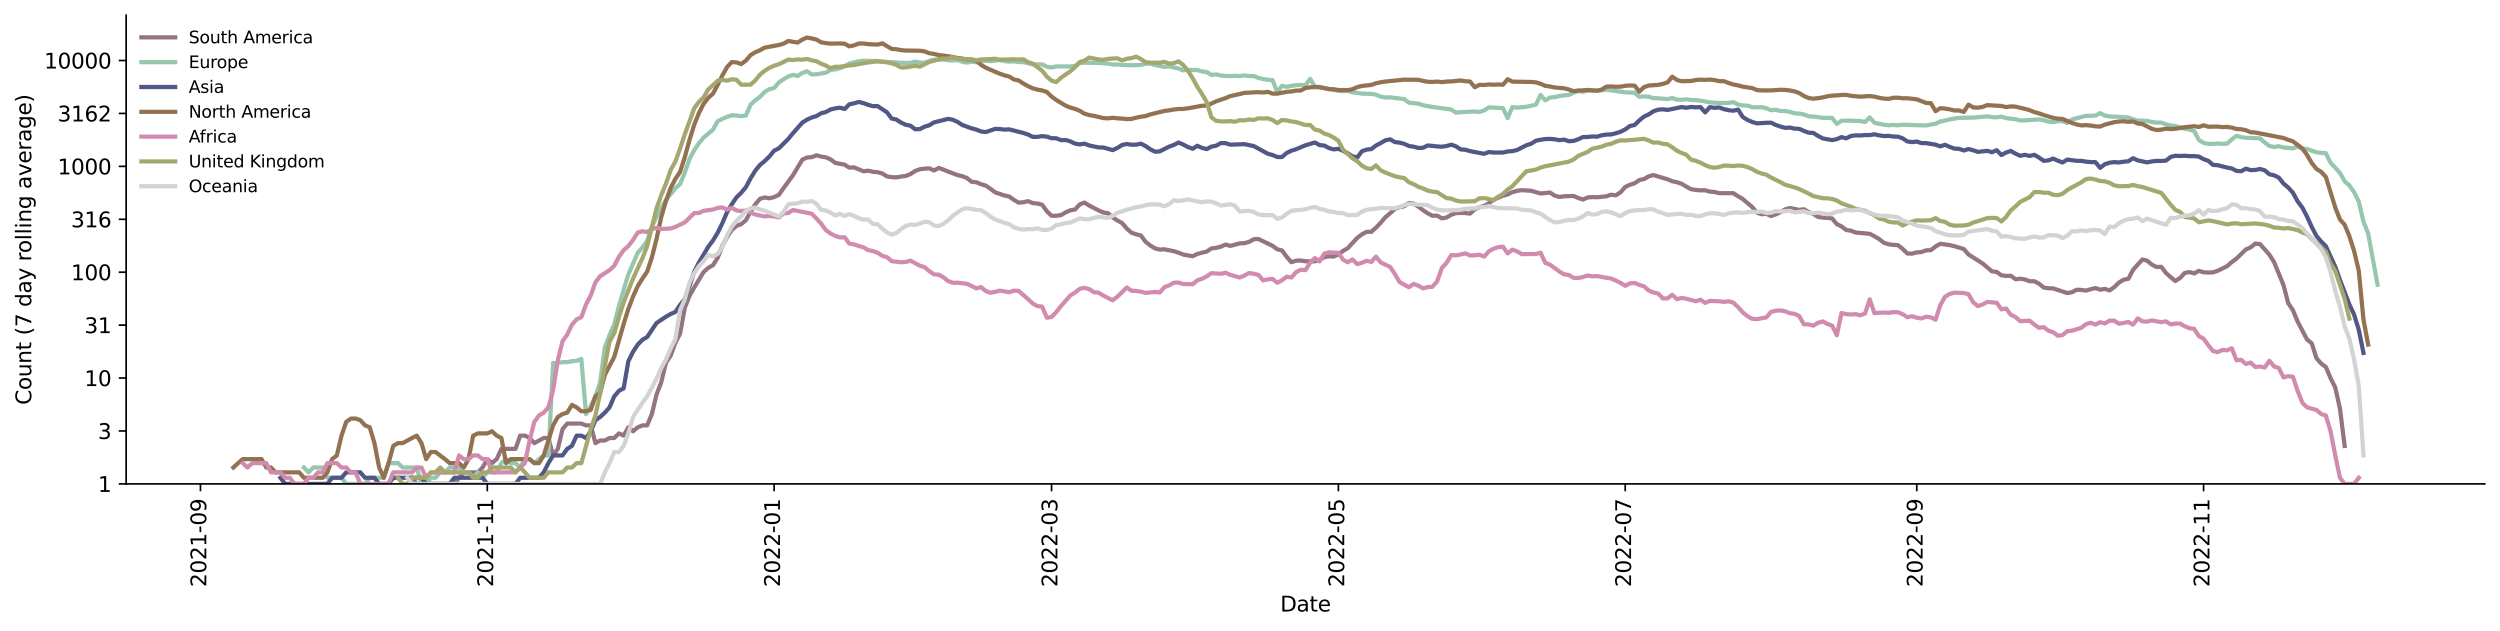 <?xml version="1.0" encoding="utf-8" standalone="no"?>
<!DOCTYPE svg PUBLIC "-//W3C//DTD SVG 1.1//EN"
  "http://www.w3.org/Graphics/SVG/1.1/DTD/svg11.dtd">
<svg xmlns:xlink="http://www.w3.org/1999/xlink" width="1182.891pt" height="298.621pt" viewBox="0 0 1182.891 298.621" xmlns="http://www.w3.org/2000/svg" version="1.1">
 <defs>
  <style type="text/css">*{stroke-linejoin: round; stroke-linecap: butt}</style>
 </defs>
 <g id="figure_1">
  <g id="patch_1">
   <path d="M 0 298.621 
L 1182.891 298.621 
L 1182.891 0 
L 0 0 
z
" style="fill: #ffffff"/>
  </g>
  <g id="axes_1">
   <g id="patch_2">
    <path d="M 59.691 228.96 
L 1175.691 228.96 
L 1175.691 7.2 
L 59.691 7.2 
z
" style="fill: #ffffff"/>
   </g>
   <g id="matplotlib.axis_1">
    <g id="xtick_1">
     <g id="line2d_1">
      <defs>
       <path id="mf49c75246f" d="M 0 0 
L 0 3.5 
" style="stroke: #000000; stroke-width: 0.8"/>
      </defs>
      <g>
       <use xlink:href="#mf49c75246f" x="94.844" y="228.96" style="stroke: #000000; stroke-width: 0.8"/>
      </g>
     </g>
     <g id="text_1">
      <!-- 2021-09 -->
      <g transform="translate(97.603 277.743)rotate(-90)scale(0.1 -0.1)">
       <defs>
        <path id="DejaVuSans-32" d="M 1228 531 
L 3431 531 
L 3431 0 
L 469 0 
L 469 531 
Q 828 903 1448 1529 
Q 2069 2156 2228 2338 
Q 2531 2678 2651 2914 
Q 2772 3150 2772 3378 
Q 2772 3750 2511 3984 
Q 2250 4219 1831 4219 
Q 1534 4219 1204 4116 
Q 875 4013 500 3803 
L 500 4441 
Q 881 4594 1212 4672 
Q 1544 4750 1819 4750 
Q 2544 4750 2975 4387 
Q 3406 4025 3406 3419 
Q 3406 3131 3298 2873 
Q 3191 2616 2906 2266 
Q 2828 2175 2409 1742 
Q 1991 1309 1228 531 
z
" transform="scale(0.016)"/>
        <path id="DejaVuSans-30" d="M 2034 4250 
Q 1547 4250 1301 3770 
Q 1056 3291 1056 2328 
Q 1056 1369 1301 889 
Q 1547 409 2034 409 
Q 2525 409 2770 889 
Q 3016 1369 3016 2328 
Q 3016 3291 2770 3770 
Q 2525 4250 2034 4250 
z
M 2034 4750 
Q 2819 4750 3233 4129 
Q 3647 3509 3647 2328 
Q 3647 1150 3233 529 
Q 2819 -91 2034 -91 
Q 1250 -91 836 529 
Q 422 1150 422 2328 
Q 422 3509 836 4129 
Q 1250 4750 2034 4750 
z
" transform="scale(0.016)"/>
        <path id="DejaVuSans-31" d="M 794 531 
L 1825 531 
L 1825 4091 
L 703 3866 
L 703 4441 
L 1819 4666 
L 2450 4666 
L 2450 531 
L 3481 531 
L 3481 0 
L 794 0 
L 794 531 
z
" transform="scale(0.016)"/>
        <path id="DejaVuSans-2d" d="M 313 2009 
L 1997 2009 
L 1997 1497 
L 313 1497 
L 313 2009 
z
" transform="scale(0.016)"/>
        <path id="DejaVuSans-39" d="M 703 97 
L 703 672 
Q 941 559 1184 500 
Q 1428 441 1663 441 
Q 2288 441 2617 861 
Q 2947 1281 2994 2138 
Q 2813 1869 2534 1725 
Q 2256 1581 1919 1581 
Q 1219 1581 811 2004 
Q 403 2428 403 3163 
Q 403 3881 828 4315 
Q 1253 4750 1959 4750 
Q 2769 4750 3195 4129 
Q 3622 3509 3622 2328 
Q 3622 1225 3098 567 
Q 2575 -91 1691 -91 
Q 1453 -91 1209 -44 
Q 966 3 703 97 
z
M 1959 2075 
Q 2384 2075 2632 2365 
Q 2881 2656 2881 3163 
Q 2881 3666 2632 3958 
Q 2384 4250 1959 4250 
Q 1534 4250 1286 3958 
Q 1038 3666 1038 3163 
Q 1038 2656 1286 2365 
Q 1534 2075 1959 2075 
z
" transform="scale(0.016)"/>
       </defs>
       <use xlink:href="#DejaVuSans-32"/>
       <use xlink:href="#DejaVuSans-30" x="63.623"/>
       <use xlink:href="#DejaVuSans-32" x="127.246"/>
       <use xlink:href="#DejaVuSans-31" x="190.869"/>
       <use xlink:href="#DejaVuSans-2d" x="254.492"/>
       <use xlink:href="#DejaVuSans-30" x="290.576"/>
       <use xlink:href="#DejaVuSans-39" x="354.199"/>
      </g>
     </g>
    </g>
    <g id="xtick_2">
     <g id="line2d_2">
      <g>
       <use xlink:href="#mf49c75246f" x="230.561" y="228.96" style="stroke: #000000; stroke-width: 0.8"/>
      </g>
     </g>
     <g id="text_2">
      <!-- 2021-11 -->
      <g transform="translate(233.321 277.743)rotate(-90)scale(0.1 -0.1)">
       <use xlink:href="#DejaVuSans-32"/>
       <use xlink:href="#DejaVuSans-30" x="63.623"/>
       <use xlink:href="#DejaVuSans-32" x="127.246"/>
       <use xlink:href="#DejaVuSans-31" x="190.869"/>
       <use xlink:href="#DejaVuSans-2d" x="254.492"/>
       <use xlink:href="#DejaVuSans-31" x="290.576"/>
       <use xlink:href="#DejaVuSans-31" x="354.199"/>
      </g>
     </g>
    </g>
    <g id="xtick_3">
     <g id="line2d_3">
      <g>
       <use xlink:href="#mf49c75246f" x="366.279" y="228.96" style="stroke: #000000; stroke-width: 0.8"/>
      </g>
     </g>
     <g id="text_3">
      <!-- 2022-01 -->
      <g transform="translate(369.039 277.743)rotate(-90)scale(0.1 -0.1)">
       <use xlink:href="#DejaVuSans-32"/>
       <use xlink:href="#DejaVuSans-30" x="63.623"/>
       <use xlink:href="#DejaVuSans-32" x="127.246"/>
       <use xlink:href="#DejaVuSans-32" x="190.869"/>
       <use xlink:href="#DejaVuSans-2d" x="254.492"/>
       <use xlink:href="#DejaVuSans-30" x="290.576"/>
       <use xlink:href="#DejaVuSans-31" x="354.199"/>
      </g>
     </g>
    </g>
    <g id="xtick_4">
     <g id="line2d_4">
      <g>
       <use xlink:href="#mf49c75246f" x="497.547" y="228.96" style="stroke: #000000; stroke-width: 0.8"/>
      </g>
     </g>
     <g id="text_4">
      <!-- 2022-03 -->
      <g transform="translate(500.306 277.743)rotate(-90)scale(0.1 -0.1)">
       <defs>
        <path id="DejaVuSans-33" d="M 2597 2516 
Q 3050 2419 3304 2112 
Q 3559 1806 3559 1356 
Q 3559 666 3084 287 
Q 2609 -91 1734 -91 
Q 1441 -91 1130 -33 
Q 819 25 488 141 
L 488 750 
Q 750 597 1062 519 
Q 1375 441 1716 441 
Q 2309 441 2620 675 
Q 2931 909 2931 1356 
Q 2931 1769 2642 2001 
Q 2353 2234 1838 2234 
L 1294 2234 
L 1294 2753 
L 1863 2753 
Q 2328 2753 2575 2939 
Q 2822 3125 2822 3475 
Q 2822 3834 2567 4026 
Q 2313 4219 1838 4219 
Q 1578 4219 1281 4162 
Q 984 4106 628 3988 
L 628 4550 
Q 988 4650 1302 4700 
Q 1616 4750 1894 4750 
Q 2613 4750 3031 4423 
Q 3450 4097 3450 3541 
Q 3450 3153 3228 2886 
Q 3006 2619 2597 2516 
z
" transform="scale(0.016)"/>
       </defs>
       <use xlink:href="#DejaVuSans-32"/>
       <use xlink:href="#DejaVuSans-30" x="63.623"/>
       <use xlink:href="#DejaVuSans-32" x="127.246"/>
       <use xlink:href="#DejaVuSans-32" x="190.869"/>
       <use xlink:href="#DejaVuSans-2d" x="254.492"/>
       <use xlink:href="#DejaVuSans-30" x="290.576"/>
       <use xlink:href="#DejaVuSans-33" x="354.199"/>
      </g>
     </g>
    </g>
    <g id="xtick_5">
     <g id="line2d_5">
      <g>
       <use xlink:href="#mf49c75246f" x="633.265" y="228.96" style="stroke: #000000; stroke-width: 0.8"/>
      </g>
     </g>
     <g id="text_5">
      <!-- 2022-05 -->
      <g transform="translate(636.024 277.743)rotate(-90)scale(0.1 -0.1)">
       <defs>
        <path id="DejaVuSans-35" d="M 691 4666 
L 3169 4666 
L 3169 4134 
L 1269 4134 
L 1269 2991 
Q 1406 3038 1543 3061 
Q 1681 3084 1819 3084 
Q 2600 3084 3056 2656 
Q 3513 2228 3513 1497 
Q 3513 744 3044 326 
Q 2575 -91 1722 -91 
Q 1428 -91 1123 -41 
Q 819 9 494 109 
L 494 744 
Q 775 591 1075 516 
Q 1375 441 1709 441 
Q 2250 441 2565 725 
Q 2881 1009 2881 1497 
Q 2881 1984 2565 2268 
Q 2250 2553 1709 2553 
Q 1456 2553 1204 2497 
Q 953 2441 691 2322 
L 691 4666 
z
" transform="scale(0.016)"/>
       </defs>
       <use xlink:href="#DejaVuSans-32"/>
       <use xlink:href="#DejaVuSans-30" x="63.623"/>
       <use xlink:href="#DejaVuSans-32" x="127.246"/>
       <use xlink:href="#DejaVuSans-32" x="190.869"/>
       <use xlink:href="#DejaVuSans-2d" x="254.492"/>
       <use xlink:href="#DejaVuSans-30" x="290.576"/>
       <use xlink:href="#DejaVuSans-35" x="354.199"/>
      </g>
     </g>
    </g>
    <g id="xtick_6">
     <g id="line2d_6">
      <g>
       <use xlink:href="#mf49c75246f" x="768.982" y="228.96" style="stroke: #000000; stroke-width: 0.8"/>
      </g>
     </g>
     <g id="text_6">
      <!-- 2022-07 -->
      <g transform="translate(771.742 277.743)rotate(-90)scale(0.1 -0.1)">
       <defs>
        <path id="DejaVuSans-37" d="M 525 4666 
L 3525 4666 
L 3525 4397 
L 1831 0 
L 1172 0 
L 2766 4134 
L 525 4134 
L 525 4666 
z
" transform="scale(0.016)"/>
       </defs>
       <use xlink:href="#DejaVuSans-32"/>
       <use xlink:href="#DejaVuSans-30" x="63.623"/>
       <use xlink:href="#DejaVuSans-32" x="127.246"/>
       <use xlink:href="#DejaVuSans-32" x="190.869"/>
       <use xlink:href="#DejaVuSans-2d" x="254.492"/>
       <use xlink:href="#DejaVuSans-30" x="290.576"/>
       <use xlink:href="#DejaVuSans-37" x="354.199"/>
      </g>
     </g>
    </g>
    <g id="xtick_7">
     <g id="line2d_7">
      <g>
       <use xlink:href="#mf49c75246f" x="906.925" y="228.96" style="stroke: #000000; stroke-width: 0.8"/>
      </g>
     </g>
     <g id="text_7">
      <!-- 2022-09 -->
      <g transform="translate(909.684 277.743)rotate(-90)scale(0.1 -0.1)">
       <use xlink:href="#DejaVuSans-32"/>
       <use xlink:href="#DejaVuSans-30" x="63.623"/>
       <use xlink:href="#DejaVuSans-32" x="127.246"/>
       <use xlink:href="#DejaVuSans-32" x="190.869"/>
       <use xlink:href="#DejaVuSans-2d" x="254.492"/>
       <use xlink:href="#DejaVuSans-30" x="290.576"/>
       <use xlink:href="#DejaVuSans-39" x="354.199"/>
      </g>
     </g>
    </g>
    <g id="xtick_8">
     <g id="line2d_8">
      <g>
       <use xlink:href="#mf49c75246f" x="1042.643" y="228.96" style="stroke: #000000; stroke-width: 0.8"/>
      </g>
     </g>
     <g id="text_8">
      <!-- 2022-11 -->
      <g transform="translate(1045.402 277.743)rotate(-90)scale(0.1 -0.1)">
       <use xlink:href="#DejaVuSans-32"/>
       <use xlink:href="#DejaVuSans-30" x="63.623"/>
       <use xlink:href="#DejaVuSans-32" x="127.246"/>
       <use xlink:href="#DejaVuSans-32" x="190.869"/>
       <use xlink:href="#DejaVuSans-2d" x="254.492"/>
       <use xlink:href="#DejaVuSans-31" x="290.576"/>
       <use xlink:href="#DejaVuSans-31" x="354.199"/>
      </g>
     </g>
    </g>
    <g id="text_9">
     <!-- Date -->
     <g transform="translate(605.74 289.341)scale(0.1 -0.1)">
      <defs>
       <path id="DejaVuSans-44" d="M 1259 4147 
L 1259 519 
L 2022 519 
Q 2988 519 3436 956 
Q 3884 1394 3884 2338 
Q 3884 3275 3436 3711 
Q 2988 4147 2022 4147 
L 1259 4147 
z
M 628 4666 
L 1925 4666 
Q 3281 4666 3915 4102 
Q 4550 3538 4550 2338 
Q 4550 1131 3912 565 
Q 3275 0 1925 0 
L 628 0 
L 628 4666 
z
" transform="scale(0.016)"/>
       <path id="DejaVuSans-61" d="M 2194 1759 
Q 1497 1759 1228 1600 
Q 959 1441 959 1056 
Q 959 750 1161 570 
Q 1363 391 1709 391 
Q 2188 391 2477 730 
Q 2766 1069 2766 1631 
L 2766 1759 
L 2194 1759 
z
M 3341 1997 
L 3341 0 
L 2766 0 
L 2766 531 
Q 2569 213 2275 61 
Q 1981 -91 1556 -91 
Q 1019 -91 701 211 
Q 384 513 384 1019 
Q 384 1609 779 1909 
Q 1175 2209 1959 2209 
L 2766 2209 
L 2766 2266 
Q 2766 2663 2505 2880 
Q 2244 3097 1772 3097 
Q 1472 3097 1187 3025 
Q 903 2953 641 2809 
L 641 3341 
Q 956 3463 1253 3523 
Q 1550 3584 1831 3584 
Q 2591 3584 2966 3190 
Q 3341 2797 3341 1997 
z
" transform="scale(0.016)"/>
       <path id="DejaVuSans-74" d="M 1172 4494 
L 1172 3500 
L 2356 3500 
L 2356 3053 
L 1172 3053 
L 1172 1153 
Q 1172 725 1289 603 
Q 1406 481 1766 481 
L 2356 481 
L 2356 0 
L 1766 0 
Q 1100 0 847 248 
Q 594 497 594 1153 
L 594 3053 
L 172 3053 
L 172 3500 
L 594 3500 
L 594 4494 
L 1172 4494 
z
" transform="scale(0.016)"/>
       <path id="DejaVuSans-65" d="M 3597 1894 
L 3597 1613 
L 953 1613 
Q 991 1019 1311 708 
Q 1631 397 2203 397 
Q 2534 397 2845 478 
Q 3156 559 3463 722 
L 3463 178 
Q 3153 47 2828 -22 
Q 2503 -91 2169 -91 
Q 1331 -91 842 396 
Q 353 884 353 1716 
Q 353 2575 817 3079 
Q 1281 3584 2069 3584 
Q 2775 3584 3186 3129 
Q 3597 2675 3597 1894 
z
M 3022 2063 
Q 3016 2534 2758 2815 
Q 2500 3097 2075 3097 
Q 1594 3097 1305 2825 
Q 1016 2553 972 2059 
L 3022 2063 
z
" transform="scale(0.016)"/>
      </defs>
      <use xlink:href="#DejaVuSans-44"/>
      <use xlink:href="#DejaVuSans-61" x="77.002"/>
      <use xlink:href="#DejaVuSans-74" x="138.281"/>
      <use xlink:href="#DejaVuSans-65" x="177.49"/>
     </g>
    </g>
   </g>
   <g id="matplotlib.axis_2">
    <g id="ytick_1">
     <g id="line2d_9">
      <defs>
       <path id="m6bb3e3a042" d="M 0 0 
L -3.5 0 
" style="stroke: #000000; stroke-width: 0.8"/>
      </defs>
      <g>
       <use xlink:href="#m6bb3e3a042" x="59.691" y="228.96" style="stroke: #000000; stroke-width: 0.8"/>
      </g>
     </g>
     <g id="text_10">
      <!-- 1 -->
      <g transform="translate(46.328 232.759)scale(0.1 -0.1)">
       <use xlink:href="#DejaVuSans-31"/>
      </g>
     </g>
    </g>
    <g id="ytick_2">
     <g id="line2d_10">
      <g>
       <use xlink:href="#m6bb3e3a042" x="59.691" y="203.919" style="stroke: #000000; stroke-width: 0.8"/>
      </g>
     </g>
     <g id="text_11">
      <!-- 3 -->
      <g transform="translate(46.328 207.718)scale(0.1 -0.1)">
       <use xlink:href="#DejaVuSans-33"/>
      </g>
     </g>
    </g>
    <g id="ytick_3">
     <g id="line2d_11">
      <g>
       <use xlink:href="#m6bb3e3a042" x="59.691" y="178.878" style="stroke: #000000; stroke-width: 0.8"/>
      </g>
     </g>
     <g id="text_12">
      <!-- 10 -->
      <g transform="translate(39.966 182.678)scale(0.1 -0.1)">
       <use xlink:href="#DejaVuSans-31"/>
       <use xlink:href="#DejaVuSans-30" x="63.623"/>
      </g>
     </g>
    </g>
    <g id="ytick_4">
     <g id="line2d_12">
      <g>
       <use xlink:href="#m6bb3e3a042" x="59.691" y="153.838" style="stroke: #000000; stroke-width: 0.8"/>
      </g>
     </g>
     <g id="text_13">
      <!-- 31 -->
      <g transform="translate(39.966 157.637)scale(0.1 -0.1)">
       <use xlink:href="#DejaVuSans-33"/>
       <use xlink:href="#DejaVuSans-31" x="63.623"/>
      </g>
     </g>
    </g>
    <g id="ytick_5">
     <g id="line2d_13">
      <g>
       <use xlink:href="#m6bb3e3a042" x="59.691" y="128.797" style="stroke: #000000; stroke-width: 0.8"/>
      </g>
     </g>
     <g id="text_14">
      <!-- 100 -->
      <g transform="translate(33.603 132.596)scale(0.1 -0.1)">
       <use xlink:href="#DejaVuSans-31"/>
       <use xlink:href="#DejaVuSans-30" x="63.623"/>
       <use xlink:href="#DejaVuSans-30" x="127.246"/>
      </g>
     </g>
    </g>
    <g id="ytick_6">
     <g id="line2d_14">
      <g>
       <use xlink:href="#m6bb3e3a042" x="59.691" y="103.756" style="stroke: #000000; stroke-width: 0.8"/>
      </g>
     </g>
     <g id="text_15">
      <!-- 316 -->
      <g transform="translate(33.603 107.555)scale(0.1 -0.1)">
       <defs>
        <path id="DejaVuSans-36" d="M 2113 2584 
Q 1688 2584 1439 2293 
Q 1191 2003 1191 1497 
Q 1191 994 1439 701 
Q 1688 409 2113 409 
Q 2538 409 2786 701 
Q 3034 994 3034 1497 
Q 3034 2003 2786 2293 
Q 2538 2584 2113 2584 
z
M 3366 4563 
L 3366 3988 
Q 3128 4100 2886 4159 
Q 2644 4219 2406 4219 
Q 1781 4219 1451 3797 
Q 1122 3375 1075 2522 
Q 1259 2794 1537 2939 
Q 1816 3084 2150 3084 
Q 2853 3084 3261 2657 
Q 3669 2231 3669 1497 
Q 3669 778 3244 343 
Q 2819 -91 2113 -91 
Q 1303 -91 875 529 
Q 447 1150 447 2328 
Q 447 3434 972 4092 
Q 1497 4750 2381 4750 
Q 2619 4750 2861 4703 
Q 3103 4656 3366 4563 
z
" transform="scale(0.016)"/>
       </defs>
       <use xlink:href="#DejaVuSans-33"/>
       <use xlink:href="#DejaVuSans-31" x="63.623"/>
       <use xlink:href="#DejaVuSans-36" x="127.246"/>
      </g>
     </g>
    </g>
    <g id="ytick_7">
     <g id="line2d_15">
      <g>
       <use xlink:href="#m6bb3e3a042" x="59.691" y="78.715" style="stroke: #000000; stroke-width: 0.8"/>
      </g>
     </g>
     <g id="text_16">
      <!-- 1000 -->
      <g transform="translate(27.241 82.515)scale(0.1 -0.1)">
       <use xlink:href="#DejaVuSans-31"/>
       <use xlink:href="#DejaVuSans-30" x="63.623"/>
       <use xlink:href="#DejaVuSans-30" x="127.246"/>
       <use xlink:href="#DejaVuSans-30" x="190.869"/>
      </g>
     </g>
    </g>
    <g id="ytick_8">
     <g id="line2d_16">
      <g>
       <use xlink:href="#m6bb3e3a042" x="59.691" y="53.675" style="stroke: #000000; stroke-width: 0.8"/>
      </g>
     </g>
     <g id="text_17">
      <!-- 3162 -->
      <g transform="translate(27.241 57.474)scale(0.1 -0.1)">
       <use xlink:href="#DejaVuSans-33"/>
       <use xlink:href="#DejaVuSans-31" x="63.623"/>
       <use xlink:href="#DejaVuSans-36" x="127.246"/>
       <use xlink:href="#DejaVuSans-32" x="190.869"/>
      </g>
     </g>
    </g>
    <g id="ytick_9">
     <g id="line2d_17">
      <g>
       <use xlink:href="#m6bb3e3a042" x="59.691" y="28.634" style="stroke: #000000; stroke-width: 0.8"/>
      </g>
     </g>
     <g id="text_18">
      <!-- 10000 -->
      <g transform="translate(20.878 32.433)scale(0.1 -0.1)">
       <use xlink:href="#DejaVuSans-31"/>
       <use xlink:href="#DejaVuSans-30" x="63.623"/>
       <use xlink:href="#DejaVuSans-30" x="127.246"/>
       <use xlink:href="#DejaVuSans-30" x="190.869"/>
       <use xlink:href="#DejaVuSans-30" x="254.492"/>
      </g>
     </g>
    </g>
    <g id="text_19">
     <!-- Count (7 day rolling average) -->
     <g transform="translate(14.798 191.548)rotate(-90)scale(0.1 -0.1)">
      <defs>
       <path id="DejaVuSans-43" d="M 4122 4306 
L 4122 3641 
Q 3803 3938 3442 4084 
Q 3081 4231 2675 4231 
Q 1875 4231 1450 3742 
Q 1025 3253 1025 2328 
Q 1025 1406 1450 917 
Q 1875 428 2675 428 
Q 3081 428 3442 575 
Q 3803 722 4122 1019 
L 4122 359 
Q 3791 134 3420 21 
Q 3050 -91 2638 -91 
Q 1578 -91 968 557 
Q 359 1206 359 2328 
Q 359 3453 968 4101 
Q 1578 4750 2638 4750 
Q 3056 4750 3426 4639 
Q 3797 4528 4122 4306 
z
" transform="scale(0.016)"/>
       <path id="DejaVuSans-6f" d="M 1959 3097 
Q 1497 3097 1228 2736 
Q 959 2375 959 1747 
Q 959 1119 1226 758 
Q 1494 397 1959 397 
Q 2419 397 2687 759 
Q 2956 1122 2956 1747 
Q 2956 2369 2687 2733 
Q 2419 3097 1959 3097 
z
M 1959 3584 
Q 2709 3584 3137 3096 
Q 3566 2609 3566 1747 
Q 3566 888 3137 398 
Q 2709 -91 1959 -91 
Q 1206 -91 779 398 
Q 353 888 353 1747 
Q 353 2609 779 3096 
Q 1206 3584 1959 3584 
z
" transform="scale(0.016)"/>
       <path id="DejaVuSans-75" d="M 544 1381 
L 544 3500 
L 1119 3500 
L 1119 1403 
Q 1119 906 1312 657 
Q 1506 409 1894 409 
Q 2359 409 2629 706 
Q 2900 1003 2900 1516 
L 2900 3500 
L 3475 3500 
L 3475 0 
L 2900 0 
L 2900 538 
Q 2691 219 2414 64 
Q 2138 -91 1772 -91 
Q 1169 -91 856 284 
Q 544 659 544 1381 
z
M 1991 3584 
L 1991 3584 
z
" transform="scale(0.016)"/>
       <path id="DejaVuSans-6e" d="M 3513 2113 
L 3513 0 
L 2938 0 
L 2938 2094 
Q 2938 2591 2744 2837 
Q 2550 3084 2163 3084 
Q 1697 3084 1428 2787 
Q 1159 2491 1159 1978 
L 1159 0 
L 581 0 
L 581 3500 
L 1159 3500 
L 1159 2956 
Q 1366 3272 1645 3428 
Q 1925 3584 2291 3584 
Q 2894 3584 3203 3211 
Q 3513 2838 3513 2113 
z
" transform="scale(0.016)"/>
       <path id="DejaVuSans-20" transform="scale(0.016)"/>
       <path id="DejaVuSans-28" d="M 1984 4856 
Q 1566 4138 1362 3434 
Q 1159 2731 1159 2009 
Q 1159 1288 1364 580 
Q 1569 -128 1984 -844 
L 1484 -844 
Q 1016 -109 783 600 
Q 550 1309 550 2009 
Q 550 2706 781 3412 
Q 1013 4119 1484 4856 
L 1984 4856 
z
" transform="scale(0.016)"/>
       <path id="DejaVuSans-64" d="M 2906 2969 
L 2906 4863 
L 3481 4863 
L 3481 0 
L 2906 0 
L 2906 525 
Q 2725 213 2448 61 
Q 2172 -91 1784 -91 
Q 1150 -91 751 415 
Q 353 922 353 1747 
Q 353 2572 751 3078 
Q 1150 3584 1784 3584 
Q 2172 3584 2448 3432 
Q 2725 3281 2906 2969 
z
M 947 1747 
Q 947 1113 1208 752 
Q 1469 391 1925 391 
Q 2381 391 2643 752 
Q 2906 1113 2906 1747 
Q 2906 2381 2643 2742 
Q 2381 3103 1925 3103 
Q 1469 3103 1208 2742 
Q 947 2381 947 1747 
z
" transform="scale(0.016)"/>
       <path id="DejaVuSans-79" d="M 2059 -325 
Q 1816 -950 1584 -1140 
Q 1353 -1331 966 -1331 
L 506 -1331 
L 506 -850 
L 844 -850 
Q 1081 -850 1212 -737 
Q 1344 -625 1503 -206 
L 1606 56 
L 191 3500 
L 800 3500 
L 1894 763 
L 2988 3500 
L 3597 3500 
L 2059 -325 
z
" transform="scale(0.016)"/>
       <path id="DejaVuSans-72" d="M 2631 2963 
Q 2534 3019 2420 3045 
Q 2306 3072 2169 3072 
Q 1681 3072 1420 2755 
Q 1159 2438 1159 1844 
L 1159 0 
L 581 0 
L 581 3500 
L 1159 3500 
L 1159 2956 
Q 1341 3275 1631 3429 
Q 1922 3584 2338 3584 
Q 2397 3584 2469 3576 
Q 2541 3569 2628 3553 
L 2631 2963 
z
" transform="scale(0.016)"/>
       <path id="DejaVuSans-6c" d="M 603 4863 
L 1178 4863 
L 1178 0 
L 603 0 
L 603 4863 
z
" transform="scale(0.016)"/>
       <path id="DejaVuSans-69" d="M 603 3500 
L 1178 3500 
L 1178 0 
L 603 0 
L 603 3500 
z
M 603 4863 
L 1178 4863 
L 1178 4134 
L 603 4134 
L 603 4863 
z
" transform="scale(0.016)"/>
       <path id="DejaVuSans-67" d="M 2906 1791 
Q 2906 2416 2648 2759 
Q 2391 3103 1925 3103 
Q 1463 3103 1205 2759 
Q 947 2416 947 1791 
Q 947 1169 1205 825 
Q 1463 481 1925 481 
Q 2391 481 2648 825 
Q 2906 1169 2906 1791 
z
M 3481 434 
Q 3481 -459 3084 -895 
Q 2688 -1331 1869 -1331 
Q 1566 -1331 1297 -1286 
Q 1028 -1241 775 -1147 
L 775 -588 
Q 1028 -725 1275 -790 
Q 1522 -856 1778 -856 
Q 2344 -856 2625 -561 
Q 2906 -266 2906 331 
L 2906 616 
Q 2728 306 2450 153 
Q 2172 0 1784 0 
Q 1141 0 747 490 
Q 353 981 353 1791 
Q 353 2603 747 3093 
Q 1141 3584 1784 3584 
Q 2172 3584 2450 3431 
Q 2728 3278 2906 2969 
L 2906 3500 
L 3481 3500 
L 3481 434 
z
" transform="scale(0.016)"/>
       <path id="DejaVuSans-76" d="M 191 3500 
L 800 3500 
L 1894 563 
L 2988 3500 
L 3597 3500 
L 2284 0 
L 1503 0 
L 191 3500 
z
" transform="scale(0.016)"/>
       <path id="DejaVuSans-29" d="M 513 4856 
L 1013 4856 
Q 1481 4119 1714 3412 
Q 1947 2706 1947 2009 
Q 1947 1309 1714 600 
Q 1481 -109 1013 -844 
L 513 -844 
Q 928 -128 1133 580 
Q 1338 1288 1338 2009 
Q 1338 2731 1133 3434 
Q 928 4138 513 4856 
z
" transform="scale(0.016)"/>
      </defs>
      <use xlink:href="#DejaVuSans-43"/>
      <use xlink:href="#DejaVuSans-6f" x="69.824"/>
      <use xlink:href="#DejaVuSans-75" x="131.006"/>
      <use xlink:href="#DejaVuSans-6e" x="194.385"/>
      <use xlink:href="#DejaVuSans-74" x="257.764"/>
      <use xlink:href="#DejaVuSans-20" x="296.973"/>
      <use xlink:href="#DejaVuSans-28" x="328.76"/>
      <use xlink:href="#DejaVuSans-37" x="367.773"/>
      <use xlink:href="#DejaVuSans-20" x="431.396"/>
      <use xlink:href="#DejaVuSans-64" x="463.184"/>
      <use xlink:href="#DejaVuSans-61" x="526.66"/>
      <use xlink:href="#DejaVuSans-79" x="587.939"/>
      <use xlink:href="#DejaVuSans-20" x="647.119"/>
      <use xlink:href="#DejaVuSans-72" x="678.906"/>
      <use xlink:href="#DejaVuSans-6f" x="717.77"/>
      <use xlink:href="#DejaVuSans-6c" x="778.951"/>
      <use xlink:href="#DejaVuSans-6c" x="806.734"/>
      <use xlink:href="#DejaVuSans-69" x="834.518"/>
      <use xlink:href="#DejaVuSans-6e" x="862.301"/>
      <use xlink:href="#DejaVuSans-67" x="925.68"/>
      <use xlink:href="#DejaVuSans-20" x="989.156"/>
      <use xlink:href="#DejaVuSans-61" x="1020.943"/>
      <use xlink:href="#DejaVuSans-76" x="1082.223"/>
      <use xlink:href="#DejaVuSans-65" x="1141.402"/>
      <use xlink:href="#DejaVuSans-72" x="1202.926"/>
      <use xlink:href="#DejaVuSans-61" x="1244.039"/>
      <use xlink:href="#DejaVuSans-67" x="1305.318"/>
      <use xlink:href="#DejaVuSans-65" x="1368.795"/>
      <use xlink:href="#DejaVuSans-29" x="1430.318"/>
     </g>
    </g>
   </g>
   <g id="line2d_18">
    <path d="M 194.963 226.056 
L 197.188 228.96 
L 214.987 228.96 
L 217.212 226.056 
L 219.437 223.494 
L 226.112 223.494 
L 228.337 221.202 
L 230.561 217.237 
L 232.786 219.129 
L 235.011 217.237 
L 237.236 212.383 
L 243.911 212.383 
L 246.136 206.126 
L 248.36 206.126 
L 250.585 207.242 
L 252.81 209.661 
L 257.26 207.242 
L 259.485 207.242 
L 261.71 215.496 
L 263.935 212.383 
L 266.16 203.086 
L 268.384 200.42 
L 275.059 200.42 
L 277.284 201.273 
L 279.509 201.273 
L 281.734 209.661 
L 283.959 208.418 
L 286.183 208.418 
L 288.408 207.242 
L 290.633 207.242 
L 292.858 205.065 
L 295.083 206.126 
L 297.308 202.161 
L 299.533 204.053 
L 301.758 202.161 
L 303.982 201.273 
L 306.207 201.273 
L 308.432 195.904 
L 310.657 186.636 
L 312.882 180.828 
L 315.107 171.56 
L 317.332 168.271 
L 319.557 162.157 
L 321.782 157.858 
L 324.006 145.687 
L 326.231 140.011 
L 328.456 136.072 
L 332.906 128.735 
L 335.131 126.724 
L 337.356 125.489 
L 339.581 121.95 
L 341.805 116.273 
L 344.03 112.119 
L 346.255 108.793 
L 348.48 106.851 
L 350.705 106.072 
L 352.93 104.199 
L 355.155 100.182 
L 357.38 96.65 
L 359.605 94.06 
L 361.829 93.428 
L 364.054 93.835 
L 366.279 93.245 
L 368.504 92.216 
L 370.729 89.033 
L 375.179 82.945 
L 379.628 75.538 
L 381.853 74.536 
L 384.078 74.36 
L 386.303 73.468 
L 388.528 74.102 
L 390.753 74.439 
L 392.978 75.391 
L 395.203 77.053 
L 399.652 77.946 
L 401.877 79.317 
L 404.102 79.202 
L 408.552 81.042 
L 410.777 80.756 
L 413.002 81.295 
L 415.227 81.468 
L 417.451 82.083 
L 419.676 83.476 
L 421.901 83.819 
L 424.126 83.929 
L 426.351 83.526 
L 428.576 83.256 
L 430.801 82.349 
L 433.026 80.897 
L 435.25 80.071 
L 437.475 79.802 
L 439.7 79.645 
L 441.925 80.664 
L 444.15 79.497 
L 446.375 80.22 
L 448.6 81.17 
L 453.049 82.836 
L 455.274 83.356 
L 457.499 84.235 
L 459.724 86.016 
L 461.949 86.23 
L 464.174 87.168 
L 466.399 87.809 
L 468.624 89.294 
L 470.849 91.007 
L 475.298 92.512 
L 477.523 92.992 
L 479.748 94.582 
L 481.973 95.877 
L 484.198 95.72 
L 486.423 95.164 
L 488.648 96.09 
L 490.872 96.333 
L 493.097 96.856 
L 495.322 99.966 
L 497.547 102.107 
L 499.772 102.079 
L 501.997 101.781 
L 504.222 100.475 
L 506.447 99.508 
L 508.671 99.116 
L 510.896 96.699 
L 513.121 95.836 
L 515.346 97.239 
L 519.796 99.541 
L 522.021 100.551 
L 524.246 100.85 
L 526.471 102.895 
L 528.695 104.319 
L 530.92 105.532 
L 533.145 108.146 
L 535.37 110.108 
L 537.595 110.857 
L 539.82 111.423 
L 542.045 114.399 
L 544.27 116.186 
L 546.494 117.495 
L 548.719 118.094 
L 550.944 117.962 
L 555.394 118.848 
L 557.619 119.547 
L 559.844 120.439 
L 564.293 121.236 
L 566.518 120.165 
L 568.743 119.547 
L 570.968 119.045 
L 573.193 117.532 
L 575.418 117.274 
L 577.643 116.714 
L 579.868 115.704 
L 582.093 116.36 
L 586.542 115.166 
L 588.767 115.05 
L 590.992 114.48 
L 593.217 113.199 
L 595.442 113.078 
L 602.116 116.325 
L 604.341 117.962 
L 606.566 118.497 
L 608.791 121.501 
L 611.016 124.068 
L 613.241 123.355 
L 615.466 123.258 
L 617.691 123.623 
L 622.14 123.672 
L 624.365 122.9 
L 626.59 121.702 
L 628.815 121.28 
L 631.04 121.39 
L 633.265 120.375 
L 635.49 118.711 
L 637.715 117.402 
L 642.164 112.586 
L 644.389 110.885 
L 646.614 109.691 
L 648.839 109.678 
L 651.064 107.706 
L 653.289 105.394 
L 655.514 102.782 
L 657.738 100.928 
L 659.963 98.879 
L 662.188 98.062 
L 664.413 97.591 
L 666.638 96.069 
L 668.863 96.354 
L 671.088 97.807 
L 673.313 99.452 
L 675.538 100.928 
L 677.762 102.088 
L 679.987 102.025 
L 682.212 103.315 
L 684.437 102.923 
L 686.662 101.602 
L 688.887 100.833 
L 691.112 100.756 
L 693.337 100.799 
L 695.561 101.075 
L 697.786 99.076 
L 700.011 98.025 
L 702.236 97.436 
L 704.461 96.145 
L 706.686 94.486 
L 711.136 92.618 
L 713.36 92.003 
L 715.585 90.909 
L 717.81 90.281 
L 720.035 89.977 
L 724.485 90.271 
L 728.935 91.555 
L 733.384 91.106 
L 735.609 92.553 
L 737.834 93.179 
L 740.059 92.891 
L 744.509 92.707 
L 746.734 93.655 
L 748.959 94.428 
L 751.183 93.446 
L 753.408 93.239 
L 755.633 93.33 
L 760.083 92.891 
L 762.308 92.118 
L 764.533 92.425 
L 766.758 91.007 
L 768.982 88.461 
L 771.207 87.43 
L 773.432 86.71 
L 775.657 85.185 
L 777.882 84.717 
L 780.107 83.433 
L 782.332 82.824 
L 786.782 84.179 
L 789.006 84.82 
L 791.231 85.757 
L 793.456 86.217 
L 795.681 86.962 
L 797.906 88.316 
L 800.131 89.522 
L 802.356 89.878 
L 804.581 90.055 
L 806.805 90.045 
L 809.03 90.655 
L 811.255 90.86 
L 813.48 91.393 
L 820.155 91.41 
L 822.38 92.867 
L 824.605 94.174 
L 829.054 97.942 
L 831.279 100.619 
L 833.504 101.372 
L 835.729 101.153 
L 837.954 102.207 
L 840.179 101.434 
L 842.404 100.467 
L 844.628 99.068 
L 846.853 98.413 
L 851.303 99.307 
L 853.528 98.989 
L 855.753 100.366 
L 857.978 101.206 
L 860.203 102.641 
L 862.427 102.961 
L 864.652 103.104 
L 866.877 103.363 
L 869.102 106.039 
L 871.327 107.125 
L 873.552 108.818 
L 875.777 109.155 
L 878.002 110.016 
L 884.676 110.627 
L 886.901 111.79 
L 889.126 113.123 
L 891.351 114.853 
L 893.576 115.568 
L 895.801 115.875 
L 898.026 115.995 
L 900.25 117.755 
L 902.475 119.937 
L 904.7 119.999 
L 906.925 119.426 
L 909.15 119.245 
L 911.375 118.458 
L 913.6 118.362 
L 915.825 116.625 
L 918.049 115.333 
L 922.499 115.978 
L 924.724 116.484 
L 929.174 117.811 
L 931.399 120.396 
L 938.073 124.651 
L 942.523 128.397 
L 944.748 128.642 
L 946.973 130.275 
L 949.198 130.543 
L 951.423 130.476 
L 953.648 132.114 
L 955.872 131.862 
L 958.097 132.222 
L 960.322 133.075 
L 962.547 133.075 
L 964.772 134.201 
L 966.997 136.072 
L 969.222 136.378 
L 971.447 136.466 
L 978.121 138.65 
L 980.346 138.262 
L 982.571 137.094 
L 984.796 137.185 
L 987.021 137.507 
L 989.246 136.823 
L 991.471 136.29 
L 993.695 137.048 
L 995.92 136.688 
L 998.145 137.415 
L 1000.37 135.856 
L 1002.595 133.689 
L 1004.82 132.332 
L 1007.045 131.933 
L 1009.27 127.677 
L 1011.494 125.144 
L 1013.719 122.782 
L 1015.944 123.355 
L 1018.169 125.197 
L 1020.394 126.36 
L 1022.619 126.221 
L 1024.844 129.141 
L 1027.069 131.158 
L 1029.293 132.962 
L 1031.518 131.507 
L 1033.743 129.141 
L 1035.968 128.735 
L 1038.193 129.364 
L 1040.418 128.154 
L 1042.643 128.828 
L 1044.868 128.953 
L 1047.093 128.859 
L 1049.317 128.124 
L 1053.767 125.947 
L 1055.992 123.993 
L 1058.217 122.339 
L 1062.667 118.018 
L 1064.892 117.037 
L 1067.116 115.249 
L 1069.341 115.501 
L 1073.791 120.523 
L 1076.016 124.068 
L 1080.466 134.971 
L 1082.691 143.442 
L 1084.916 146.795 
L 1087.14 152.17 
L 1091.59 160.628 
L 1093.815 162.447 
L 1096.04 169.447 
L 1098.265 172.009 
L 1100.49 173.655 
L 1102.715 178.878 
L 1104.939 183.347 
L 1107.164 193.342 
L 1109.389 210.98 
L 1109.389 210.98 
" clip-path="url(#p04faa0ec66)" style="fill: none; stroke: #947383; stroke-width: 2; stroke-linecap: square"/>
   </g>
   <g id="line2d_19">
    <path d="M 143.791 221.202 
L 146.016 223.494 
L 148.241 221.202 
L 152.691 221.202 
L 154.916 226.056 
L 161.59 226.056 
L 163.815 228.96 
L 172.715 228.96 
L 174.939 226.056 
L 181.614 226.056 
L 183.839 219.129 
L 188.289 219.129 
L 190.514 221.202 
L 197.188 221.202 
L 199.413 228.96 
L 201.638 228.96 
L 203.863 226.056 
L 206.088 226.056 
L 208.313 223.494 
L 210.538 223.494 
L 212.762 221.202 
L 217.212 221.202 
L 219.437 223.494 
L 221.662 223.494 
L 223.887 226.056 
L 226.112 223.494 
L 228.337 226.056 
L 230.561 223.494 
L 235.011 223.494 
L 237.236 219.129 
L 239.461 217.237 
L 241.686 219.129 
L 243.911 219.129 
L 246.136 221.202 
L 248.36 217.237 
L 250.585 217.237 
L 252.81 219.129 
L 255.035 217.237 
L 257.26 215.496 
L 259.485 215.496 
L 261.71 171.783 
L 263.935 171.783 
L 266.16 171.339 
L 268.384 171.339 
L 270.609 170.904 
L 272.834 170.69 
L 275.059 169.853 
L 277.284 195.904 
L 279.509 192.166 
L 281.734 187.543 
L 283.959 180.828 
L 286.183 164.433 
L 288.408 158.579 
L 290.633 153.483 
L 292.858 144.891 
L 295.083 137.139 
L 297.308 129.847 
L 301.758 119.608 
L 303.982 117.037 
L 306.207 114.018 
L 308.432 107.402 
L 310.657 102.576 
L 312.882 98.29 
L 315.107 94.55 
L 319.557 89.053 
L 321.782 87.126 
L 324.006 81.702 
L 326.231 75.232 
L 328.456 71.093 
L 330.681 67.776 
L 332.906 65.138 
L 337.356 61.356 
L 339.581 57.334 
L 341.805 56.24 
L 344.03 55.283 
L 346.255 54.533 
L 348.48 54.658 
L 350.705 54.982 
L 352.93 54.648 
L 355.155 49.51 
L 357.38 47.441 
L 359.605 45.806 
L 361.829 43.473 
L 364.054 42.203 
L 366.279 41.646 
L 368.504 39.013 
L 370.729 37.523 
L 372.954 36.213 
L 375.179 35.415 
L 377.404 35.977 
L 379.628 34.494 
L 381.853 33.724 
L 384.078 35.206 
L 386.303 35.154 
L 390.753 34.388 
L 392.978 33.071 
L 395.203 32.852 
L 397.427 32.303 
L 399.652 31.361 
L 401.877 30.077 
L 406.327 28.986 
L 408.552 28.749 
L 415.227 28.877 
L 417.451 29.327 
L 419.676 29.311 
L 428.576 29.815 
L 430.801 29.712 
L 433.026 29.162 
L 435.25 29.54 
L 437.475 29.724 
L 439.7 28.836 
L 441.925 28.213 
L 444.15 28.29 
L 446.375 28.152 
L 448.6 28.498 
L 450.825 28.591 
L 453.049 28.452 
L 455.274 29.182 
L 457.499 29.625 
L 459.724 29.24 
L 461.949 29.436 
L 466.399 28.722 
L 468.624 28.961 
L 473.073 28.403 
L 475.298 28.892 
L 477.523 29.175 
L 479.748 28.997 
L 481.973 29.392 
L 484.198 29.371 
L 488.648 30.449 
L 493.097 30.457 
L 495.322 31.569 
L 497.547 31.936 
L 499.772 31.428 
L 506.447 31.454 
L 508.671 31.196 
L 510.896 29.854 
L 513.121 29.696 
L 519.796 29.766 
L 524.246 30.09 
L 526.471 30.549 
L 528.695 30.504 
L 530.92 30.748 
L 535.37 30.862 
L 537.595 30.832 
L 539.82 30.682 
L 542.045 30.183 
L 544.27 30.075 
L 546.494 30.754 
L 550.944 31.672 
L 553.169 31.395 
L 557.619 32.425 
L 559.844 33.319 
L 562.069 33.125 
L 566.518 33.126 
L 568.743 33.821 
L 570.968 34.088 
L 573.193 35.448 
L 575.418 35.185 
L 577.643 35.699 
L 579.868 35.949 
L 582.093 35.999 
L 584.317 35.87 
L 586.542 35.987 
L 588.767 35.699 
L 590.992 35.976 
L 593.217 36.007 
L 595.442 36.85 
L 597.667 37.381 
L 599.892 37.748 
L 602.116 37.926 
L 604.341 43.534 
L 606.566 40.602 
L 608.791 41.103 
L 611.016 40.633 
L 613.241 40.308 
L 615.466 40.185 
L 617.691 40.287 
L 619.916 37.35 
L 622.14 41.031 
L 624.365 41.031 
L 628.815 42.065 
L 631.04 42.588 
L 633.265 42.969 
L 635.49 43.128 
L 637.715 42.992 
L 639.939 43.714 
L 642.164 43.923 
L 644.389 44.309 
L 648.839 44.399 
L 651.064 44.787 
L 653.289 45.726 
L 655.514 46.138 
L 657.738 46.046 
L 664.413 46.915 
L 666.638 48.577 
L 671.088 49.046 
L 673.313 49.804 
L 677.762 50.596 
L 686.662 51.824 
L 688.887 53.287 
L 691.112 53.057 
L 697.786 52.747 
L 700.011 52.993 
L 702.236 52.248 
L 704.461 50.813 
L 711.136 51.163 
L 713.36 55.853 
L 715.585 50.662 
L 717.81 50.93 
L 722.26 50.512 
L 726.71 49.54 
L 728.935 44.934 
L 731.16 47.523 
L 733.384 46.162 
L 735.609 45.954 
L 737.834 45.412 
L 742.284 44.917 
L 744.509 43.851 
L 746.734 43.123 
L 748.959 43.436 
L 751.183 42.859 
L 753.408 42.769 
L 757.858 42.828 
L 760.083 42.423 
L 768.982 43.701 
L 773.432 43.868 
L 775.657 45.809 
L 777.882 45.593 
L 780.107 45.795 
L 782.332 46.439 
L 784.557 46.499 
L 789.006 46.886 
L 791.231 46.39 
L 793.456 47.148 
L 795.681 47.213 
L 797.906 46.968 
L 800.131 47.308 
L 802.356 47.363 
L 804.581 47.611 
L 809.03 48.408 
L 813.48 48.769 
L 817.93 48.661 
L 820.155 48.316 
L 822.38 49.467 
L 824.605 49.89 
L 826.829 49.968 
L 829.054 50.711 
L 831.279 50.801 
L 833.504 50.713 
L 835.729 51.216 
L 837.954 52.148 
L 840.179 51.909 
L 842.404 52.535 
L 844.628 52.524 
L 846.853 52.92 
L 849.078 53.622 
L 851.303 53.731 
L 853.528 54.16 
L 855.753 55.022 
L 857.978 55.157 
L 860.203 55.414 
L 862.427 55.795 
L 866.877 55.776 
L 869.102 58.681 
L 871.327 57.122 
L 875.777 57.076 
L 880.227 57.3 
L 882.451 57.724 
L 884.676 55.55 
L 886.901 58.073 
L 891.351 59.007 
L 893.576 59.28 
L 895.801 59.137 
L 898.026 59.28 
L 900.25 59.01 
L 904.7 59.177 
L 911.375 59.34 
L 915.825 58.518 
L 918.049 57.49 
L 922.499 56.533 
L 924.724 56.102 
L 926.949 55.787 
L 933.624 55.648 
L 940.298 55.081 
L 942.523 55.426 
L 944.748 55.502 
L 946.973 55.148 
L 949.198 55.871 
L 953.648 56.412 
L 955.872 56.986 
L 958.097 56.992 
L 964.772 56.464 
L 966.997 56.925 
L 969.222 57.529 
L 971.447 57.773 
L 973.671 57.362 
L 975.896 57.289 
L 978.121 58.213 
L 980.346 56.541 
L 984.796 55.351 
L 987.021 54.811 
L 989.246 54.817 
L 991.471 54.705 
L 993.695 53.522 
L 995.92 54.657 
L 998.145 55.116 
L 1002.595 55.264 
L 1007.045 55.576 
L 1009.27 56.426 
L 1011.494 57.064 
L 1013.719 57.009 
L 1015.944 57.232 
L 1018.169 57.724 
L 1020.394 58 
L 1022.619 58.03 
L 1024.844 58.816 
L 1027.069 59.386 
L 1029.293 59.626 
L 1033.743 60.932 
L 1035.968 61.325 
L 1038.193 62.013 
L 1040.418 66.251 
L 1042.643 67.627 
L 1044.868 68.068 
L 1047.093 68.066 
L 1049.317 67.893 
L 1051.542 68.06 
L 1053.767 67.969 
L 1055.992 65.905 
L 1058.217 64.252 
L 1060.442 64.904 
L 1062.667 65.213 
L 1067.116 65.382 
L 1069.341 65.446 
L 1071.566 67.433 
L 1073.791 69.089 
L 1076.016 69.551 
L 1078.241 69.155 
L 1080.466 69.806 
L 1084.916 70.222 
L 1087.14 69.338 
L 1089.365 70.37 
L 1091.59 70.504 
L 1096.04 72.046 
L 1098.265 72.331 
L 1100.49 72.487 
L 1102.715 76.955 
L 1107.164 81.83 
L 1109.389 85.809 
L 1111.614 87.715 
L 1113.839 90.925 
L 1116.064 95.33 
L 1118.289 104.923 
L 1120.514 110.453 
L 1124.963 134.766 
L 1124.963 134.766 
" clip-path="url(#p04faa0ec66)" style="fill: none; stroke: #96c6ad; stroke-width: 2; stroke-linecap: square"/>
   </g>
   <g id="line2d_20">
    <path d="M 132.667 226.056 
L 134.892 228.96 
L 154.916 228.96 
L 157.14 226.056 
L 161.59 226.056 
L 163.815 223.494 
L 170.49 223.494 
L 172.715 226.056 
L 177.164 226.056 
L 179.389 228.96 
L 183.839 228.96 
L 186.064 226.056 
L 199.413 226.056 
L 201.638 228.96 
L 212.762 228.96 
L 214.987 226.056 
L 228.337 226.056 
L 230.561 228.96 
L 243.911 228.96 
L 246.136 226.056 
L 255.035 226.056 
L 257.26 223.494 
L 259.485 219.129 
L 261.71 215.496 
L 266.16 215.496 
L 268.384 212.383 
L 270.609 210.98 
L 272.834 206.126 
L 275.059 206.126 
L 277.284 207.242 
L 279.509 204.053 
L 281.734 198.808 
L 283.959 197.307 
L 286.183 195.234 
L 288.408 192.746 
L 290.633 187.543 
L 292.858 184.929 
L 295.083 183.732 
L 297.308 170.904 
L 299.533 166.442 
L 301.758 163.039 
L 303.982 160.763 
L 306.207 159.452 
L 310.657 152.817 
L 315.107 149.842 
L 317.332 148.572 
L 319.557 147.591 
L 321.782 144.249 
L 324.006 141.519 
L 326.231 135.43 
L 328.456 128.642 
L 330.681 124.244 
L 335.131 116.732 
L 337.356 113.752 
L 339.581 110.108 
L 341.805 105.543 
L 344.03 100.383 
L 346.255 96.657 
L 348.48 93.379 
L 350.705 91.216 
L 352.93 88.52 
L 355.155 84.352 
L 357.38 80.726 
L 359.605 78.042 
L 361.829 76.201 
L 364.054 74.032 
L 366.279 71.293 
L 368.504 70.18 
L 372.954 65.774 
L 375.179 63.042 
L 379.628 58.02 
L 381.853 56.601 
L 384.078 55.589 
L 386.303 54.919 
L 388.528 53.608 
L 390.753 53.011 
L 392.978 51.809 
L 395.203 51.279 
L 397.427 50.944 
L 399.652 51.571 
L 401.877 49.342 
L 404.102 48.901 
L 406.327 48.235 
L 408.552 48.802 
L 410.777 49.585 
L 413.002 50.231 
L 415.227 50.182 
L 419.676 53.13 
L 421.901 56.078 
L 424.126 56.558 
L 426.351 58.03 
L 428.576 59.017 
L 430.801 59.472 
L 433.026 61.169 
L 435.25 61.086 
L 437.475 59.936 
L 439.7 59.279 
L 441.925 57.913 
L 448.6 56.229 
L 450.825 56.658 
L 453.049 57.669 
L 455.274 59.117 
L 459.724 60.738 
L 461.949 61.315 
L 464.174 62.187 
L 466.399 62.491 
L 470.849 60.992 
L 473.073 61.062 
L 475.298 61.329 
L 477.523 61.209 
L 484.198 62.917 
L 486.423 63.639 
L 488.648 64.762 
L 490.872 64.758 
L 493.097 64.409 
L 495.322 64.651 
L 497.547 65.394 
L 499.772 65.424 
L 501.997 66.291 
L 504.222 66.256 
L 506.447 66.889 
L 508.671 67.969 
L 510.896 68.334 
L 513.121 67.963 
L 515.346 68.823 
L 519.796 69.75 
L 522.021 69.791 
L 526.471 71.021 
L 528.695 69.994 
L 530.92 68.602 
L 533.145 68.138 
L 535.37 68.469 
L 537.595 68.438 
L 539.82 67.975 
L 542.045 69.109 
L 544.27 70.64 
L 546.494 71.766 
L 548.719 71.627 
L 553.169 69.383 
L 555.394 68.584 
L 557.619 67.444 
L 559.844 68.386 
L 562.069 69.565 
L 564.293 70.393 
L 566.518 68.982 
L 568.743 69.971 
L 570.968 70.561 
L 573.193 69.368 
L 575.418 68.944 
L 577.643 67.694 
L 579.868 67.722 
L 582.093 68.448 
L 588.767 68.211 
L 593.217 69.109 
L 599.892 72.745 
L 602.116 73.351 
L 604.341 74.286 
L 606.566 74.301 
L 608.791 72.38 
L 611.016 71.302 
L 613.241 70.602 
L 617.691 68.739 
L 622.14 67.417 
L 624.365 68.649 
L 626.59 68.879 
L 628.815 70.065 
L 631.04 70.694 
L 633.265 70.406 
L 635.49 71.359 
L 637.715 72.555 
L 639.939 73.942 
L 642.164 74.549 
L 644.389 71.571 
L 646.614 70.791 
L 648.839 70.533 
L 651.064 68.855 
L 653.289 67.688 
L 655.514 66.392 
L 657.738 65.921 
L 659.963 67.2 
L 662.188 67.496 
L 664.413 68.051 
L 666.638 69.079 
L 668.863 69.403 
L 671.088 70.007 
L 673.313 69.94 
L 675.538 68.819 
L 679.987 69.274 
L 682.212 69.423 
L 684.437 69.099 
L 686.662 68.45 
L 688.887 69.225 
L 691.112 70.703 
L 693.337 70.841 
L 695.561 71.508 
L 702.236 72.781 
L 704.461 71.918 
L 706.686 72.193 
L 711.136 72.165 
L 713.36 71.665 
L 715.585 71.499 
L 717.81 70.99 
L 722.26 68.715 
L 724.485 68.001 
L 726.71 66.583 
L 728.935 66.127 
L 731.16 65.797 
L 733.384 65.716 
L 735.609 65.91 
L 737.834 66.33 
L 740.059 66.061 
L 742.284 66.81 
L 744.509 66.677 
L 746.734 65.903 
L 748.959 64.85 
L 751.183 64.824 
L 753.408 64.555 
L 755.633 64.672 
L 757.858 64.022 
L 760.083 63.686 
L 762.308 63.597 
L 764.533 63.07 
L 766.758 62.351 
L 768.982 61.226 
L 771.207 59.604 
L 773.432 59.158 
L 775.657 56.971 
L 777.882 55.158 
L 780.107 54.136 
L 782.332 52.65 
L 784.557 51.901 
L 786.782 51.721 
L 789.006 52.021 
L 795.681 50.65 
L 797.906 50.993 
L 800.131 50.595 
L 802.356 50.779 
L 804.581 50.656 
L 806.805 53.164 
L 809.03 50.692 
L 811.255 51.023 
L 813.48 50.849 
L 815.705 51.646 
L 817.93 52.158 
L 820.155 52.393 
L 822.38 51.848 
L 824.605 55.367 
L 826.829 56.748 
L 829.054 57.695 
L 831.279 58.378 
L 835.729 58.109 
L 837.954 58.038 
L 840.179 59.114 
L 842.404 59.873 
L 844.628 60.493 
L 846.853 60.366 
L 849.078 60.845 
L 851.303 60.973 
L 853.528 61.947 
L 855.753 62.786 
L 857.978 62.884 
L 860.203 64.311 
L 862.427 65.492 
L 866.877 66.304 
L 869.102 65.824 
L 871.327 64.873 
L 873.552 65.455 
L 875.777 64.332 
L 878.002 64.045 
L 880.227 64.109 
L 882.451 63.907 
L 884.676 63.913 
L 886.901 63.549 
L 889.126 64.033 
L 891.351 64.376 
L 893.576 64.278 
L 895.801 64.597 
L 898.026 64.672 
L 900.25 65.461 
L 902.475 66.934 
L 904.7 67.249 
L 906.925 66.972 
L 909.15 67.709 
L 911.375 67.711 
L 915.825 68.46 
L 918.049 69.248 
L 920.274 68.502 
L 922.499 69.492 
L 924.724 70.321 
L 926.949 70.429 
L 929.174 71.205 
L 931.399 70.521 
L 933.624 71.097 
L 935.849 71.873 
L 940.298 71.377 
L 942.523 72.021 
L 944.748 71.08 
L 946.973 73.351 
L 949.198 72.167 
L 951.423 71.437 
L 953.648 72.696 
L 955.872 73.713 
L 958.097 73.264 
L 960.322 73.792 
L 962.547 73.252 
L 964.772 74.551 
L 966.997 76.109 
L 969.222 75.898 
L 971.447 75.034 
L 973.671 76.027 
L 975.896 76.881 
L 978.121 75.509 
L 982.571 76.085 
L 984.796 76.123 
L 987.021 76.488 
L 989.246 76.699 
L 991.471 76.722 
L 993.695 79.429 
L 995.92 77.702 
L 998.145 76.987 
L 1000.37 76.699 
L 1002.595 76.875 
L 1004.82 76.513 
L 1007.045 76.306 
L 1009.27 74.864 
L 1011.494 75.893 
L 1015.944 76.838 
L 1018.169 76.378 
L 1020.394 76.129 
L 1022.619 76.165 
L 1024.844 76.01 
L 1027.069 74.248 
L 1029.293 73.699 
L 1031.518 73.795 
L 1033.743 73.686 
L 1035.968 73.882 
L 1038.193 73.869 
L 1040.418 74.092 
L 1042.643 75.324 
L 1044.868 76.098 
L 1047.093 78.015 
L 1049.317 78.175 
L 1053.767 79.292 
L 1055.992 79.714 
L 1058.217 80.869 
L 1060.442 81.007 
L 1062.667 79.802 
L 1064.892 80.482 
L 1067.116 80.414 
L 1069.341 79.966 
L 1071.566 80.59 
L 1073.791 82.452 
L 1076.016 82.971 
L 1078.241 84.052 
L 1080.466 86.858 
L 1082.691 88.73 
L 1084.916 91.188 
L 1087.14 95.257 
L 1089.365 98.207 
L 1091.59 102.493 
L 1093.815 107.39 
L 1096.04 111.634 
L 1098.265 114.272 
L 1100.49 116.484 
L 1104.939 126.194 
L 1107.164 132.442 
L 1111.614 144.06 
L 1113.839 148.804 
L 1116.064 156.045 
L 1118.289 166.975 
L 1118.289 166.975 
" clip-path="url(#p04faa0ec66)" style="fill: none; stroke: #525886; stroke-width: 2; stroke-linecap: square"/>
   </g>
   <g id="line2d_21">
    <path d="M 110.418 221.202 
L 112.643 219.129 
L 114.868 217.237 
L 123.767 217.237 
L 125.992 221.202 
L 128.217 221.202 
L 130.442 223.494 
L 141.566 223.494 
L 143.791 226.056 
L 152.691 226.056 
L 154.916 223.494 
L 157.14 217.237 
L 159.365 215.496 
L 161.59 206.126 
L 163.815 199.599 
L 166.04 198.045 
L 168.265 198.045 
L 170.49 198.808 
L 172.715 201.273 
L 174.939 202.161 
L 177.164 209.661 
L 179.389 221.202 
L 181.614 226.056 
L 183.839 219.129 
L 186.064 210.98 
L 188.289 209.661 
L 190.514 209.661 
L 194.963 207.242 
L 197.188 206.126 
L 199.413 209.661 
L 201.638 217.237 
L 203.863 213.884 
L 206.088 213.884 
L 210.538 217.237 
L 212.762 219.129 
L 217.212 219.129 
L 219.437 221.202 
L 221.662 217.237 
L 223.887 206.126 
L 226.112 205.065 
L 230.561 205.065 
L 232.786 204.053 
L 235.011 206.126 
L 237.236 207.242 
L 239.461 219.129 
L 241.686 217.237 
L 250.585 217.237 
L 252.81 219.129 
L 255.035 219.129 
L 257.26 215.496 
L 261.71 201.273 
L 263.935 197.307 
L 266.16 195.904 
L 268.384 195.234 
L 270.609 191.601 
L 272.834 192.746 
L 275.059 194.585 
L 277.284 194.585 
L 279.509 193.955 
L 281.734 187.543 
L 283.959 185.766 
L 286.183 177.378 
L 290.633 168.851 
L 295.083 153.29 
L 297.308 146.165 
L 299.533 140.326 
L 301.758 135.346 
L 303.982 131.79 
L 306.207 128.519 
L 308.432 121.837 
L 310.657 113.048 
L 312.882 102.707 
L 315.107 95.111 
L 317.332 88.948 
L 319.557 84.656 
L 321.782 81.341 
L 324.006 74.355 
L 326.231 66.251 
L 328.456 59.046 
L 330.681 53.539 
L 332.906 49.143 
L 335.131 46.251 
L 337.356 44.311 
L 339.581 40.13 
L 341.805 35.687 
L 344.03 31.708 
L 346.255 29.366 
L 348.48 29.536 
L 350.705 30.309 
L 352.93 28.673 
L 355.155 26.056 
L 357.38 24.719 
L 359.605 23.761 
L 361.829 22.532 
L 368.504 21.308 
L 370.729 20.654 
L 372.954 19.384 
L 377.404 20.145 
L 379.628 18.725 
L 381.853 17.76 
L 384.078 18.171 
L 386.303 18.718 
L 388.528 20.021 
L 390.753 20.403 
L 392.978 20.644 
L 397.427 20.571 
L 399.652 20.688 
L 401.877 21.93 
L 404.102 21.464 
L 406.327 20.596 
L 408.552 20.578 
L 410.777 20.893 
L 415.227 21.103 
L 417.451 20.506 
L 421.901 23.142 
L 424.126 23.285 
L 426.351 23.742 
L 428.576 23.91 
L 435.25 23.998 
L 437.475 24.315 
L 439.7 25.183 
L 441.925 25.51 
L 444.15 26.04 
L 448.6 26.602 
L 453.049 27.433 
L 455.274 27.712 
L 457.499 28.113 
L 459.724 28.218 
L 461.949 28.789 
L 464.174 30.667 
L 466.399 32.025 
L 473.073 34.902 
L 475.298 35.65 
L 477.523 36.22 
L 479.748 37.598 
L 481.973 38.066 
L 484.198 39.511 
L 486.423 40.771 
L 488.648 41.784 
L 490.872 42.412 
L 493.097 42.798 
L 495.322 43.517 
L 497.547 45.681 
L 499.772 47.31 
L 504.222 49.995 
L 506.447 50.908 
L 508.671 51.516 
L 510.896 52.433 
L 513.121 53.782 
L 515.346 54.448 
L 517.571 54.807 
L 522.021 55.867 
L 524.246 56.005 
L 526.471 55.729 
L 528.695 55.992 
L 530.92 56.109 
L 533.145 56.36 
L 535.37 56.278 
L 537.595 55.673 
L 539.82 55.219 
L 542.045 54.912 
L 544.27 54.125 
L 550.944 52.497 
L 553.169 52.22 
L 555.394 51.811 
L 557.619 51.569 
L 559.844 51.531 
L 562.069 51.255 
L 568.743 50.037 
L 570.968 49.945 
L 573.193 49.01 
L 575.418 47.934 
L 579.868 46.424 
L 582.093 45.478 
L 586.542 44.501 
L 588.767 43.961 
L 593.217 43.696 
L 595.442 43.622 
L 597.667 43.763 
L 599.892 43.474 
L 602.116 44.293 
L 604.341 44.304 
L 608.791 43.458 
L 611.016 43.265 
L 613.241 42.874 
L 615.466 42.821 
L 617.691 41.656 
L 619.916 41.323 
L 622.14 41.2 
L 624.365 41.318 
L 628.815 42.169 
L 631.04 42.238 
L 633.265 42.595 
L 637.715 42.634 
L 639.939 42.213 
L 642.164 41.238 
L 644.389 40.663 
L 648.839 40.189 
L 651.064 39.395 
L 653.289 38.917 
L 655.514 38.584 
L 662.188 37.905 
L 664.413 37.692 
L 671.088 37.75 
L 673.313 38.279 
L 675.538 38.685 
L 677.762 38.786 
L 679.987 38.588 
L 682.212 38.864 
L 684.437 38.576 
L 686.662 38.532 
L 691.112 38.086 
L 693.337 38.418 
L 695.561 38.583 
L 697.786 41.256 
L 700.011 40.14 
L 702.236 40.219 
L 704.461 39.949 
L 706.686 40.104 
L 708.911 39.968 
L 711.136 40.097 
L 713.36 37.48 
L 715.585 38.625 
L 724.485 38.78 
L 726.71 38.975 
L 728.935 39.635 
L 731.16 40.635 
L 733.384 40.927 
L 735.609 41.399 
L 740.059 41.76 
L 742.284 42.33 
L 744.509 43.13 
L 746.734 42.829 
L 748.959 42.764 
L 751.183 42.56 
L 755.633 42.948 
L 757.858 42.367 
L 760.083 40.986 
L 762.308 40.905 
L 764.533 41.064 
L 766.758 41.017 
L 768.982 40.613 
L 771.207 40.427 
L 773.432 40.52 
L 775.657 43.36 
L 777.882 41.217 
L 780.107 40.465 
L 784.557 40.162 
L 786.782 39.701 
L 789.006 38.995 
L 791.231 36.268 
L 793.456 37.839 
L 795.681 38.425 
L 800.131 38.321 
L 802.356 37.853 
L 804.581 37.699 
L 806.805 37.795 
L 809.03 37.64 
L 811.255 37.916 
L 813.48 38.393 
L 815.705 38.408 
L 817.93 39.285 
L 820.155 39.987 
L 822.38 40.392 
L 824.605 41.003 
L 829.054 41.673 
L 831.279 42.604 
L 833.504 42.77 
L 837.954 42.768 
L 842.404 42.487 
L 844.628 42.545 
L 846.853 42.794 
L 849.078 43.243 
L 851.303 44.017 
L 853.528 45.415 
L 855.753 46.376 
L 857.978 46.7 
L 860.203 46.464 
L 862.427 46.092 
L 864.652 45.565 
L 866.877 45.232 
L 869.102 45.146 
L 871.327 44.938 
L 873.552 44.881 
L 875.777 45.328 
L 880.227 45.75 
L 884.676 45.443 
L 886.901 45.734 
L 889.126 46.271 
L 891.351 46.648 
L 893.576 46.78 
L 895.801 46.27 
L 898.026 46.225 
L 900.25 46.495 
L 902.475 46.478 
L 906.925 46.991 
L 911.375 48.705 
L 913.6 48.821 
L 915.825 52.592 
L 918.049 51.195 
L 920.274 51.375 
L 922.499 51.747 
L 924.724 52.272 
L 926.949 52.272 
L 929.174 52.951 
L 931.399 49.504 
L 933.624 50.822 
L 935.849 50.948 
L 938.073 50.581 
L 940.298 49.736 
L 946.973 50.141 
L 949.198 50.674 
L 951.423 50.342 
L 953.648 50.447 
L 958.097 51.525 
L 960.322 52.12 
L 962.547 53.036 
L 964.772 53.64 
L 966.997 54.44 
L 971.447 55.775 
L 973.671 56.144 
L 975.896 56.273 
L 980.346 58.173 
L 982.571 58.897 
L 984.796 59.339 
L 987.021 59.195 
L 989.246 59.409 
L 991.471 59.766 
L 993.695 59.883 
L 995.92 58.964 
L 1000.37 57.808 
L 1002.595 57.489 
L 1004.82 57.37 
L 1007.045 57.656 
L 1009.27 57.455 
L 1011.494 58.444 
L 1013.719 58.679 
L 1018.169 60.96 
L 1020.394 61.527 
L 1022.619 61.332 
L 1024.844 60.873 
L 1027.069 61.097 
L 1029.293 60.921 
L 1033.743 60.189 
L 1038.193 59.719 
L 1040.418 60.084 
L 1042.643 59.291 
L 1044.868 59.966 
L 1049.317 59.881 
L 1051.542 60.138 
L 1053.767 60.054 
L 1055.992 60.395 
L 1058.217 61.043 
L 1060.442 61.147 
L 1062.667 61.64 
L 1064.892 62.569 
L 1067.116 62.712 
L 1080.466 65.303 
L 1082.691 66.155 
L 1084.916 66.866 
L 1089.365 70.247 
L 1091.59 73.329 
L 1093.815 77.114 
L 1096.04 79.923 
L 1098.265 81.299 
L 1100.49 83.697 
L 1104.939 98.168 
L 1107.164 103.841 
L 1109.389 106.336 
L 1111.614 111.733 
L 1113.839 118.711 
L 1116.064 128.064 
L 1118.289 151.191 
L 1120.514 163.039 
L 1120.514 163.039 
" clip-path="url(#p04faa0ec66)" style="fill: none; stroke: #937252; stroke-width: 2; stroke-linecap: square"/>
   </g>
   <g id="line2d_22">
    <path d="M 114.868 219.129 
L 117.093 221.202 
L 119.317 219.129 
L 125.992 219.129 
L 128.217 223.494 
L 132.667 223.494 
L 134.892 226.056 
L 137.116 226.056 
L 139.341 228.96 
L 143.791 228.96 
L 146.016 226.056 
L 148.241 226.056 
L 150.466 223.494 
L 152.691 223.494 
L 154.916 219.129 
L 159.365 219.129 
L 161.59 221.202 
L 163.815 221.202 
L 166.04 223.494 
L 168.265 223.494 
L 170.49 228.96 
L 183.839 228.96 
L 186.064 223.494 
L 194.963 223.494 
L 197.188 221.202 
L 199.413 221.202 
L 201.638 226.056 
L 203.863 223.494 
L 214.987 223.494 
L 217.212 215.496 
L 219.437 217.237 
L 221.662 217.237 
L 223.887 215.496 
L 226.112 215.496 
L 228.337 217.237 
L 230.561 217.237 
L 232.786 223.494 
L 243.911 223.494 
L 246.136 221.202 
L 248.36 219.129 
L 250.585 208.418 
L 252.81 199.599 
L 255.035 196.594 
L 257.26 195.234 
L 259.485 192.746 
L 261.71 184.523 
L 263.935 170.478 
L 266.16 161.449 
L 268.384 158.336 
L 270.609 153.677 
L 272.834 151.104 
L 275.059 150.089 
L 277.284 144.06 
L 279.509 139.804 
L 281.734 133.573 
L 283.959 130.678 
L 288.408 127.825 
L 290.633 125.757 
L 292.858 121.501 
L 295.083 118.4 
L 297.308 116.396 
L 299.533 113.535 
L 301.758 110.016 
L 303.982 109.421 
L 306.207 109.794 
L 308.432 108.376 
L 310.657 107.86 
L 312.882 108.315 
L 317.332 108.122 
L 319.557 107.367 
L 324.006 105.225 
L 328.456 100.842 
L 330.681 100.764 
L 332.906 99.769 
L 337.356 99.14 
L 339.581 98.367 
L 341.805 98.153 
L 344.03 99.195 
L 346.255 98.321 
L 348.48 99.598 
L 350.705 99.851 
L 352.93 99.589 
L 357.38 101.505 
L 361.829 102.409 
L 364.054 102.152 
L 366.279 102.409 
L 368.504 102.886 
L 370.729 100.962 
L 372.954 100.79 
L 375.179 99.363 
L 384.078 101.127 
L 386.303 103.372 
L 388.528 105.844 
L 390.753 108.843 
L 392.978 110.493 
L 395.203 111.648 
L 397.427 112.337 
L 399.652 112.264 
L 401.877 115.266 
L 404.102 115.636 
L 406.327 116.413 
L 408.552 117.019 
L 410.777 118.362 
L 413.002 118.769 
L 415.227 119.588 
L 417.451 121.039 
L 419.676 121.679 
L 421.901 123.574 
L 426.351 124.093 
L 428.576 123.944 
L 430.801 123.307 
L 435.25 125.73 
L 437.475 126.388 
L 439.7 128.305 
L 441.925 129.847 
L 444.15 129.945 
L 446.375 131.192 
L 448.6 133 
L 450.825 133.806 
L 453.049 133.767 
L 457.499 134.281 
L 461.949 136.422 
L 464.174 135.856 
L 466.399 137.647 
L 468.624 138.504 
L 470.849 138.119 
L 473.073 137.507 
L 477.523 138.262 
L 479.748 137.507 
L 481.973 137.647 
L 486.423 141.519 
L 488.648 143.626 
L 490.872 144.826 
L 493.097 145.087 
L 495.322 150.338 
L 497.547 150.006 
L 499.772 147.665 
L 501.997 144.826 
L 504.222 142.372 
L 506.447 139.753 
L 508.671 138.407 
L 510.896 136.644 
L 513.121 136.202 
L 515.346 136.778 
L 517.571 138.262 
L 519.796 138.455 
L 522.021 139.856 
L 526.471 142.084 
L 528.695 140.379 
L 533.145 136.028 
L 535.37 137.6 
L 537.595 137.647 
L 539.82 137.976 
L 542.045 138.601 
L 546.494 138.119 
L 548.719 138.407 
L 550.944 135.899 
L 553.169 135.013 
L 555.394 133.767 
L 557.619 133.689 
L 559.844 134.401 
L 562.069 134.401 
L 564.293 134.522 
L 566.518 132.626 
L 568.743 131.897 
L 570.968 130.746 
L 573.193 129.236 
L 577.643 129.556 
L 579.868 129.078 
L 582.093 130.044 
L 586.542 131.297 
L 588.767 130.409 
L 590.992 129.173 
L 593.217 129.524 
L 595.442 130.077 
L 597.667 132.663 
L 599.892 132.186 
L 602.116 131.969 
L 604.341 133.806 
L 606.566 132.626 
L 608.791 130.917 
L 611.016 131.332 
L 613.241 128.766 
L 615.466 127.618 
L 617.691 127.825 
L 619.916 124.194 
L 622.14 122.109 
L 624.365 123.696 
L 626.59 120.019 
L 628.815 119.345 
L 631.04 119.547 
L 633.265 119.588 
L 635.49 122.9 
L 637.715 124.068 
L 639.939 122.735 
L 642.164 124.961 
L 644.389 124.345 
L 646.614 123.379 
L 648.839 123.944 
L 651.064 121.412 
L 653.289 124.194 
L 657.738 126.277 
L 659.963 129.588 
L 662.188 133.457 
L 666.638 135.899 
L 668.863 134.321 
L 671.088 135.179 
L 673.313 136.422 
L 675.538 135.856 
L 677.762 135.685 
L 679.987 133.151 
L 682.212 126.837 
L 684.437 124.37 
L 686.662 120.694 
L 688.887 120.823 
L 691.112 120.417 
L 693.337 119.895 
L 695.561 120.844 
L 697.786 120.801 
L 700.011 120.481 
L 702.236 121.456 
L 704.461 118.887 
L 706.686 117.662 
L 708.911 116.947 
L 711.136 116.732 
L 713.36 119.916 
L 715.585 118.113 
L 717.81 118.927 
L 720.035 120.249 
L 726.71 120.186 
L 728.935 119.568 
L 731.16 124.37 
L 733.384 125.223 
L 737.834 128.488 
L 740.059 129.782 
L 742.284 130.11 
L 744.509 131.437 
L 746.734 131.542 
L 748.959 131.089 
L 751.183 130.342 
L 753.408 130.746 
L 755.633 130.644 
L 760.083 131.437 
L 762.308 131.79 
L 764.533 132.738 
L 766.758 133.845 
L 768.982 135.22 
L 771.207 134.082 
L 773.432 133.885 
L 775.657 134.807 
L 777.882 135.472 
L 780.107 137.461 
L 782.332 138.407 
L 784.557 138.846 
L 786.782 141.187 
L 789.006 141.187 
L 791.231 139.497 
L 793.456 141.575 
L 795.681 140.969 
L 797.906 141.353 
L 802.356 142.547 
L 804.581 141.8 
L 806.805 143.321 
L 809.03 142.372 
L 813.48 142.547 
L 815.705 142.841 
L 817.93 142.547 
L 820.155 143.2 
L 822.38 145.285 
L 824.605 147.814 
L 826.829 149.598 
L 829.054 150.846 
L 831.279 151.018 
L 835.729 150.172 
L 837.954 147.591 
L 840.179 147.009 
L 842.404 146.866 
L 844.628 147.298 
L 846.853 148.189 
L 849.078 148.495 
L 851.303 149.517 
L 853.528 153.483 
L 855.753 153.483 
L 857.978 154.071 
L 860.203 152.723 
L 862.427 152.079 
L 864.652 153.29 
L 866.877 154.071 
L 869.102 158.579 
L 871.327 148.114 
L 873.552 148.649 
L 875.777 148.804 
L 878.002 148.649 
L 880.227 149.198 
L 882.451 148.341 
L 884.676 141.631 
L 886.901 148.189 
L 889.126 147.963 
L 891.351 147.888 
L 893.576 148.038 
L 895.801 147.665 
L 898.026 147.739 
L 900.25 148.649 
L 902.475 150.089 
L 904.7 149.598 
L 906.925 150.338 
L 909.15 150.675 
L 911.375 149.842 
L 913.6 150.172 
L 915.825 151.278 
L 918.049 144.376 
L 920.274 140.432 
L 922.499 139.094 
L 924.724 138.455 
L 929.174 138.65 
L 931.399 139.194 
L 933.624 143.02 
L 935.849 144.826 
L 938.073 144.06 
L 940.298 142.841 
L 944.748 143.26 
L 946.973 146.373 
L 949.198 145.958 
L 951.423 148.961 
L 953.648 150.006 
L 955.872 151.989 
L 960.322 151.72 
L 962.547 153.58 
L 964.772 155.087 
L 966.997 154.777 
L 969.222 156.484 
L 971.447 157.16 
L 973.671 158.825 
L 975.896 158.579 
L 978.121 156.707 
L 980.346 156.484 
L 984.796 155.087 
L 987.021 153.386 
L 989.246 152.723 
L 991.471 153.58 
L 993.695 152.445 
L 995.92 153.005 
L 998.145 151.72 
L 1000.37 151.72 
L 1002.595 153.195 
L 1007.045 152.353 
L 1009.27 153.58 
L 1011.494 150.675 
L 1013.719 152.079 
L 1015.944 152.17 
L 1018.169 151.631 
L 1022.619 152.445 
L 1024.844 152.079 
L 1027.069 153.483 
L 1029.293 153.1 
L 1031.518 153.1 
L 1033.743 154.371 
L 1035.968 155.296 
L 1038.193 155.614 
L 1040.418 159.074 
L 1042.643 160.229 
L 1044.868 163.341 
L 1047.093 166.094 
L 1049.317 166.618 
L 1051.542 165.582 
L 1053.767 165.751 
L 1055.992 164.755 
L 1058.217 170.478 
L 1060.442 170.268 
L 1062.667 172.236 
L 1064.892 171.56 
L 1067.116 173.655 
L 1069.341 173.412 
L 1071.566 173.901 
L 1073.791 170.69 
L 1076.016 173.412 
L 1078.241 174.15 
L 1080.466 178.57 
L 1082.691 177.966 
L 1084.916 178.266 
L 1087.14 184.929 
L 1089.365 190.513 
L 1091.59 192.746 
L 1096.04 193.955 
L 1098.265 195.904 
L 1100.49 196.594 
L 1102.715 204.053 
L 1104.939 215.496 
L 1107.164 226.056 
L 1109.389 228.96 
L 1113.839 228.96 
L 1116.064 226.056 
L 1116.064 226.056 
" clip-path="url(#p04faa0ec66)" style="fill: none; stroke: #d18cad; stroke-width: 2; stroke-linecap: square"/>
   </g>
   <g id="line2d_23">
    <path d="M 188.289 226.056 
L 190.514 228.96 
L 192.738 228.96 
L 194.963 226.056 
L 201.638 226.056 
L 203.863 223.494 
L 206.088 223.494 
L 208.313 221.202 
L 210.538 223.494 
L 221.662 223.494 
L 223.887 226.056 
L 226.112 226.056 
L 228.337 223.494 
L 230.561 223.494 
L 232.786 221.202 
L 241.686 221.202 
L 243.911 223.494 
L 246.136 221.202 
L 248.36 223.494 
L 250.585 226.056 
L 257.26 226.056 
L 259.485 223.494 
L 266.16 223.494 
L 268.384 221.202 
L 270.609 221.202 
L 272.834 219.129 
L 275.059 219.129 
L 279.509 203.086 
L 281.734 196.594 
L 283.959 186.197 
L 286.183 173.172 
L 288.408 161.589 
L 290.633 157.623 
L 292.858 150.006 
L 295.083 143.14 
L 299.533 131.79 
L 303.982 122.109 
L 306.207 116.484 
L 310.657 98.544 
L 312.882 92.331 
L 315.107 86.863 
L 317.332 80.451 
L 319.557 76.479 
L 321.782 70.209 
L 324.006 63.583 
L 328.456 51.29 
L 330.681 48.206 
L 332.906 46.078 
L 335.131 42.273 
L 337.356 40.3 
L 339.581 38.163 
L 341.805 37.734 
L 344.03 38.155 
L 346.255 37.508 
L 348.48 37.751 
L 350.705 40.079 
L 355.155 40.06 
L 357.38 37.996 
L 359.605 35.297 
L 361.829 33.492 
L 364.054 32.092 
L 366.279 31.098 
L 368.504 30.407 
L 372.954 28.196 
L 375.179 28.41 
L 377.404 28.137 
L 379.628 28.223 
L 381.853 27.881 
L 384.078 28.536 
L 386.303 28.972 
L 388.528 30.17 
L 390.753 31.013 
L 392.978 32.269 
L 395.203 31.594 
L 397.427 31.615 
L 399.652 31.216 
L 404.102 30.768 
L 408.552 29.952 
L 410.777 29.533 
L 415.227 29.069 
L 417.451 29.094 
L 421.901 29.927 
L 424.126 30.71 
L 426.351 31.943 
L 428.576 31.876 
L 433.026 31.164 
L 435.25 31.518 
L 439.7 29.313 
L 441.925 28.723 
L 444.15 27.971 
L 446.375 27.717 
L 448.6 27.748 
L 450.825 26.874 
L 453.049 27.72 
L 455.274 28.053 
L 457.499 27.917 
L 459.724 28.117 
L 461.949 28.538 
L 464.174 28.119 
L 468.624 27.974 
L 470.849 27.799 
L 473.073 28.231 
L 479.748 28.059 
L 481.973 28.152 
L 484.198 28.049 
L 486.423 29.401 
L 488.648 30.078 
L 493.097 33.463 
L 495.322 36.298 
L 497.547 38.163 
L 499.772 38.844 
L 501.997 36.801 
L 506.447 33.722 
L 508.671 31.762 
L 510.896 29.338 
L 513.121 28.682 
L 515.346 27.235 
L 519.796 28.133 
L 522.021 28.283 
L 524.246 27.842 
L 528.695 27.598 
L 530.92 28.597 
L 533.145 27.795 
L 535.37 27.502 
L 537.595 26.794 
L 539.82 27.969 
L 542.045 29.387 
L 544.27 29.626 
L 548.719 29.711 
L 550.944 29.292 
L 553.169 30.086 
L 555.394 29.888 
L 557.619 29.012 
L 559.844 30.756 
L 562.069 33.438 
L 564.293 36.965 
L 566.518 41.081 
L 568.743 44.496 
L 570.968 48.295 
L 573.193 55.539 
L 575.418 57.172 
L 577.643 57.43 
L 579.868 57.445 
L 582.093 57.296 
L 584.317 57.629 
L 586.542 56.866 
L 588.767 56.982 
L 590.992 56.546 
L 593.217 56.753 
L 595.442 55.975 
L 597.667 56.079 
L 599.892 55.975 
L 602.116 56.772 
L 604.341 58.258 
L 606.566 56.749 
L 608.791 56.977 
L 611.016 57.478 
L 613.241 57.752 
L 617.691 59.166 
L 619.916 59.138 
L 622.14 61.329 
L 624.365 61.775 
L 626.59 63.224 
L 628.815 63.867 
L 631.04 65.093 
L 633.265 66.593 
L 635.49 70.869 
L 639.939 74.89 
L 642.164 76.306 
L 644.389 78.364 
L 646.614 79.636 
L 648.839 79.946 
L 651.064 78.276 
L 653.289 80.59 
L 655.514 81.662 
L 659.963 83.383 
L 662.188 83.886 
L 664.413 84.243 
L 666.638 86.261 
L 668.863 87.149 
L 671.088 88.383 
L 673.313 89.193 
L 675.538 90.181 
L 677.762 90.665 
L 679.987 90.925 
L 684.437 93.729 
L 686.662 93.972 
L 688.887 94.868 
L 691.112 95.356 
L 697.786 95.223 
L 700.011 93.841 
L 702.236 93.76 
L 704.461 94.149 
L 706.686 94.79 
L 708.911 93.022 
L 711.136 91.775 
L 713.36 89.64 
L 715.585 88.128 
L 722.26 80.979 
L 724.485 80.695 
L 726.71 80.237 
L 728.935 79.308 
L 731.16 78.66 
L 742.284 76.488 
L 744.509 75.503 
L 746.734 73.75 
L 751.183 71.886 
L 753.408 70.363 
L 757.858 69.395 
L 760.083 68.466 
L 762.308 68.051 
L 764.533 67.07 
L 766.758 66.397 
L 768.982 66.499 
L 771.207 66.268 
L 773.432 66.177 
L 775.657 65.874 
L 777.882 65.696 
L 780.107 66.46 
L 782.332 67.504 
L 784.557 67.382 
L 786.782 68.066 
L 789.006 68.288 
L 791.231 69.701 
L 793.456 71.311 
L 795.681 72.366 
L 797.906 73.237 
L 800.131 75.546 
L 802.356 76.068 
L 804.581 76.97 
L 806.805 78.151 
L 809.03 79.038 
L 811.255 79.359 
L 813.48 78.997 
L 815.705 78.349 
L 817.93 78.401 
L 820.155 78.591 
L 822.38 78.297 
L 824.605 78.481 
L 826.829 79.066 
L 829.054 80.015 
L 831.279 81.278 
L 833.504 82.101 
L 835.729 82.641 
L 837.954 83.988 
L 842.404 86.178 
L 844.628 87.403 
L 849.078 88.647 
L 851.303 89.426 
L 855.753 91.6 
L 857.978 92.766 
L 862.427 93.785 
L 864.652 93.835 
L 866.877 94.161 
L 869.102 94.868 
L 871.327 96.201 
L 875.777 97.814 
L 878.002 98.816 
L 882.451 99.728 
L 884.676 100.859 
L 886.901 101.826 
L 889.126 103.44 
L 891.351 103.87 
L 893.576 104.881 
L 895.801 105.236 
L 898.026 105.299 
L 900.25 106.704 
L 902.475 105.564 
L 906.925 104.239 
L 909.15 104.37 
L 913.6 104.229 
L 915.825 103.199 
L 918.049 104.553 
L 920.274 104.964 
L 922.499 106.325 
L 924.724 106.783 
L 929.174 106.682 
L 931.399 106.325 
L 933.624 105.32 
L 940.298 103.209 
L 942.523 103.094 
L 944.748 103.19 
L 946.973 104.778 
L 949.198 102.66 
L 951.423 99.541 
L 953.648 97.687 
L 955.872 95.497 
L 960.322 93.306 
L 962.547 90.876 
L 964.772 90.844 
L 966.997 91.199 
L 969.222 91.177 
L 971.447 92.175 
L 973.671 92.349 
L 975.896 91.735 
L 978.121 89.945 
L 980.346 88.647 
L 984.796 86.292 
L 987.021 84.701 
L 989.246 84.509 
L 991.471 84.956 
L 993.695 85.65 
L 995.92 85.809 
L 998.145 86.482 
L 1000.37 87.692 
L 1002.595 88.133 
L 1007.045 88.052 
L 1009.27 87.505 
L 1011.494 88.104 
L 1013.719 88.505 
L 1022.619 91.266 
L 1027.069 96.87 
L 1029.293 99.291 
L 1031.518 100.273 
L 1033.743 102.669 
L 1038.193 103.363 
L 1040.418 105.152 
L 1044.868 104.289 
L 1047.093 104.634 
L 1051.542 105.671 
L 1053.767 106.16 
L 1055.992 105.79 
L 1058.217 105.639 
L 1060.442 106.083 
L 1067.116 105.736 
L 1071.566 106.248 
L 1073.791 106.84 
L 1076.016 107.671 
L 1078.241 107.777 
L 1080.466 108.122 
L 1082.691 107.907 
L 1087.14 108.843 
L 1089.365 110.055 
L 1091.59 110.857 
L 1093.815 113.078 
L 1096.04 115.017 
L 1098.265 117.219 
L 1100.49 119.006 
L 1102.715 124.677 
L 1104.939 128.184 
L 1109.389 141.408 
L 1111.614 150.761 
L 1111.614 150.761 
" clip-path="url(#p04faa0ec66)" style="fill: none; stroke: #a4a86f; stroke-width: 2; stroke-linecap: square"/>
   </g>
   <g id="line2d_24">
    <path d="M 192.738 226.056 
L 194.963 228.96 
L 283.959 228.96 
L 286.183 223.494 
L 288.408 219.129 
L 290.633 213.884 
L 292.858 213.884 
L 295.083 210.98 
L 297.308 205.065 
L 299.533 197.307 
L 303.982 190.513 
L 306.207 187.543 
L 310.657 179.191 
L 312.882 174.15 
L 315.107 170.06 
L 317.332 164.918 
L 319.557 160.494 
L 321.782 146.724 
L 324.006 141.687 
L 326.231 133.689 
L 328.456 129.3 
L 330.681 125.893 
L 332.906 123.598 
L 335.131 120.651 
L 337.356 121.302 
L 339.581 120.186 
L 341.805 116.768 
L 344.03 111.409 
L 346.255 107.194 
L 348.48 104.492 
L 350.705 102.354 
L 352.93 99.752 
L 355.155 98.575 
L 357.38 98.199 
L 359.605 99.14 
L 361.829 99.711 
L 364.054 100.653 
L 366.279 101.469 
L 368.504 102.446 
L 370.729 100.265 
L 372.954 96.721 
L 375.179 96.368 
L 377.404 96.194 
L 379.628 95.383 
L 381.853 95.504 
L 384.078 95.111 
L 386.303 96.417 
L 388.528 99.315 
L 390.753 99.565 
L 392.978 100.594 
L 395.203 101.961 
L 397.427 101.179 
L 399.652 102.18 
L 401.877 101.267 
L 404.102 102.134 
L 406.327 103.247 
L 408.552 103.92 
L 410.777 103.841 
L 413.002 105.963 
L 415.227 106.094 
L 417.451 108.146 
L 419.676 109.963 
L 421.901 111.008 
L 424.126 110.279 
L 426.351 108.425 
L 428.576 106.874 
L 430.801 106.237 
L 433.026 106.391 
L 435.25 105.757 
L 437.475 104.933 
L 439.7 105.11 
L 441.925 106.749 
L 444.15 106.976 
L 446.375 105.941 
L 448.6 104.249 
L 450.825 102.116 
L 455.274 99.005 
L 457.499 98.521 
L 459.724 98.832 
L 461.949 99.323 
L 464.174 99.404 
L 466.399 100.833 
L 468.624 102.446 
L 470.849 103.89 
L 473.073 104.634 
L 475.298 105.522 
L 477.523 106.028 
L 479.748 107.565 
L 481.973 108.327 
L 484.198 108.633 
L 486.423 108.4 
L 488.648 108.473 
L 490.872 108.038 
L 493.097 108.781 
L 495.322 108.83 
L 497.547 108.146 
L 499.772 106.48 
L 501.997 106.138 
L 504.222 105.532 
L 506.447 105.31 
L 510.896 103.324 
L 513.121 103.703 
L 515.346 103.742 
L 517.571 103.094 
L 519.796 102.604 
L 524.246 103.123 
L 526.471 102.116 
L 528.695 100.653 
L 530.92 100.007 
L 533.145 99.243 
L 537.595 98.017 
L 539.82 97.71 
L 542.045 97.094 
L 544.27 96.749 
L 546.494 96.657 
L 548.719 96.842 
L 550.944 97.606 
L 553.169 96.6 
L 555.394 94.777 
L 557.619 95.091 
L 559.844 94.829 
L 562.069 94.333 
L 566.518 95.29 
L 568.743 95.693 
L 570.968 95.277 
L 573.193 95.417 
L 575.418 96.208 
L 577.643 97.239 
L 582.093 96.6 
L 584.317 97.326 
L 586.542 100.09 
L 590.992 99.736 
L 593.217 100.29 
L 595.442 101.514 
L 597.667 101.772 
L 602.116 101.763 
L 604.341 103.576 
L 606.566 102.914 
L 608.791 101.171 
L 611.016 99.744 
L 613.241 99.436 
L 615.466 99.371 
L 617.691 98.981 
L 619.916 98.336 
L 622.14 97.919 
L 624.365 98.863 
L 626.59 99.243 
L 628.815 100.024 
L 631.04 100.307 
L 633.265 100.799 
L 635.49 100.816 
L 637.715 101.853 
L 639.939 101.701 
L 642.164 101.71 
L 644.389 100.107 
L 646.614 99.267 
L 648.839 98.942 
L 651.064 98.762 
L 653.289 98.359 
L 659.963 98.536 
L 662.188 97.972 
L 664.413 97.072 
L 666.638 96.466 
L 671.088 96.842 
L 673.313 96.87 
L 675.538 97.101 
L 677.762 98.329 
L 679.987 99.188 
L 682.212 99.476 
L 684.437 99.573 
L 686.662 99.452 
L 688.887 99.476 
L 691.112 99.219 
L 693.337 98.848 
L 695.561 98.606 
L 697.786 98.653 
L 700.011 98.04 
L 702.236 97.987 
L 704.461 97.502 
L 708.911 98.444 
L 713.36 98.552 
L 717.81 98.629 
L 720.035 99.283 
L 724.485 99.533 
L 726.71 100.45 
L 728.935 101.11 
L 733.384 104.149 
L 735.609 105.194 
L 737.834 105.068 
L 740.059 104.441 
L 742.284 104.049 
L 744.509 104.149 
L 746.734 103.459 
L 748.959 102.419 
L 751.183 100.825 
L 753.408 101.54 
L 755.633 101.32 
L 757.858 100.257 
L 760.083 99.999 
L 762.308 100.551 
L 766.758 102.271 
L 768.982 100.825 
L 771.207 99.883 
L 773.432 99.541 
L 775.657 99.396 
L 777.882 99.396 
L 780.107 98.989 
L 782.332 99.076 
L 784.557 100.198 
L 786.782 100.833 
L 789.006 101.71 
L 791.231 101.443 
L 795.681 101.136 
L 797.906 101.745 
L 800.131 101.629 
L 802.356 102.207 
L 804.581 102.225 
L 806.805 101.461 
L 809.03 100.919 
L 811.255 100.885 
L 813.48 101.249 
L 815.705 101.736 
L 817.93 100.911 
L 820.155 100.585 
L 822.38 100.484 
L 824.605 100.739 
L 826.829 100.366 
L 829.054 100.19 
L 831.279 100.299 
L 833.504 100.098 
L 835.729 100.79 
L 837.954 100.671 
L 840.179 99.867 
L 842.404 100.09 
L 846.853 99.744 
L 849.078 100.509 
L 853.528 99.982 
L 855.753 100.773 
L 857.978 100.842 
L 860.203 100.56 
L 864.652 101.372 
L 866.877 101.075 
L 869.102 100.165 
L 871.327 99.859 
L 873.552 99.235 
L 875.777 99.589 
L 880.227 99.195 
L 882.451 100.182 
L 884.676 100.696 
L 886.901 101.549 
L 889.126 101.952 
L 891.351 102.189 
L 893.576 102.171 
L 898.026 102.81 
L 900.25 104.289 
L 904.7 105.833 
L 906.925 106.716 
L 909.15 107.148 
L 911.375 107.402 
L 913.6 107.895 
L 915.825 109.37 
L 918.049 110.055 
L 920.274 110.885 
L 922.499 111.312 
L 926.949 111.409 
L 929.174 111.104 
L 931.399 109.562 
L 935.849 109.005 
L 940.298 108.364 
L 942.523 109.168 
L 944.748 109.472 
L 946.973 112.033 
L 949.198 111.69 
L 951.423 112.119 
L 953.648 112.778 
L 958.097 113.003 
L 960.322 112.351 
L 962.547 111.875 
L 964.772 112.424 
L 966.997 112.322 
L 969.222 111.214 
L 971.447 111.284 
L 973.671 111.521 
L 975.896 112.66 
L 978.121 111.549 
L 980.346 109.37 
L 982.571 109.536 
L 984.796 108.98 
L 987.021 109.345 
L 989.246 108.905 
L 991.471 108.843 
L 993.695 109.055 
L 995.92 110.722 
L 998.145 107.194 
L 1000.37 107.437 
L 1002.595 105.564 
L 1004.82 104.471 
L 1007.045 103.635 
L 1009.27 103.498 
L 1011.494 102.933 
L 1013.719 104.645 
L 1015.944 103.45 
L 1024.844 106.38 
L 1027.069 103.056 
L 1029.293 103.218 
L 1031.518 102.483 
L 1033.743 102.052 
L 1035.968 101.871 
L 1038.193 101.032 
L 1040.418 99.444 
L 1042.643 101.594 
L 1044.868 99.388 
L 1047.093 99.859 
L 1049.317 99.736 
L 1051.542 98.997 
L 1053.767 98.521 
L 1055.992 96.692 
L 1058.217 96.928 
L 1060.442 98.536 
L 1062.667 98.505 
L 1064.892 98.911 
L 1067.116 99.132 
L 1069.341 99.867 
L 1071.566 102.558 
L 1073.791 102.483 
L 1076.016 102.773 
L 1078.241 103.684 
L 1080.466 103.9 
L 1082.691 104.542 
L 1084.916 104.737 
L 1087.14 106.248 
L 1089.365 107.931 
L 1091.59 110.52 
L 1093.815 112.749 
L 1096.04 115.4 
L 1098.265 117.774 
L 1100.49 121.679 
L 1102.715 128.704 
L 1104.939 137.694 
L 1107.164 145.021 
L 1109.389 154.472 
L 1111.614 160.229 
L 1113.839 170.06 
L 1116.064 182.597 
L 1118.289 215.496 
L 1118.289 215.496 
" clip-path="url(#p04faa0ec66)" style="fill: none; stroke: #d3d3d3; stroke-width: 2; stroke-linecap: square"/>
   </g>
   <g id="patch_3">
    <path d="M 59.691 228.96 
L 59.691 7.2 
" style="fill: none; stroke: #000000; stroke-width: 0.8; stroke-linejoin: miter; stroke-linecap: square"/>
   </g>
   <g id="patch_4">
    <path d="M 59.691 228.96 
L 1175.691 228.96 
" style="fill: none; stroke: #000000; stroke-width: 0.8; stroke-linejoin: miter; stroke-linecap: square"/>
   </g>
   <g id="legend_1">
    <g id="line2d_25">
     <path d="M 66.891 17.679 
L 74.891 17.679 
L 82.891 17.679 
" style="fill: none; stroke: #947383; stroke-width: 2; stroke-linecap: square"/>
    </g>
    <g id="text_20">
     <!-- South America -->
     <g transform="translate(89.291 20.479)scale(0.08 -0.08)">
      <defs>
       <path id="DejaVuSans-53" d="M 3425 4513 
L 3425 3897 
Q 3066 4069 2747 4153 
Q 2428 4238 2131 4238 
Q 1616 4238 1336 4038 
Q 1056 3838 1056 3469 
Q 1056 3159 1242 3001 
Q 1428 2844 1947 2747 
L 2328 2669 
Q 3034 2534 3370 2195 
Q 3706 1856 3706 1288 
Q 3706 609 3251 259 
Q 2797 -91 1919 -91 
Q 1588 -91 1214 -16 
Q 841 59 441 206 
L 441 856 
Q 825 641 1194 531 
Q 1563 422 1919 422 
Q 2459 422 2753 634 
Q 3047 847 3047 1241 
Q 3047 1584 2836 1778 
Q 2625 1972 2144 2069 
L 1759 2144 
Q 1053 2284 737 2584 
Q 422 2884 422 3419 
Q 422 4038 858 4394 
Q 1294 4750 2059 4750 
Q 2388 4750 2728 4690 
Q 3069 4631 3425 4513 
z
" transform="scale(0.016)"/>
       <path id="DejaVuSans-68" d="M 3513 2113 
L 3513 0 
L 2938 0 
L 2938 2094 
Q 2938 2591 2744 2837 
Q 2550 3084 2163 3084 
Q 1697 3084 1428 2787 
Q 1159 2491 1159 1978 
L 1159 0 
L 581 0 
L 581 4863 
L 1159 4863 
L 1159 2956 
Q 1366 3272 1645 3428 
Q 1925 3584 2291 3584 
Q 2894 3584 3203 3211 
Q 3513 2838 3513 2113 
z
" transform="scale(0.016)"/>
       <path id="DejaVuSans-41" d="M 2188 4044 
L 1331 1722 
L 3047 1722 
L 2188 4044 
z
M 1831 4666 
L 2547 4666 
L 4325 0 
L 3669 0 
L 3244 1197 
L 1141 1197 
L 716 0 
L 50 0 
L 1831 4666 
z
" transform="scale(0.016)"/>
       <path id="DejaVuSans-6d" d="M 3328 2828 
Q 3544 3216 3844 3400 
Q 4144 3584 4550 3584 
Q 5097 3584 5394 3201 
Q 5691 2819 5691 2113 
L 5691 0 
L 5113 0 
L 5113 2094 
Q 5113 2597 4934 2840 
Q 4756 3084 4391 3084 
Q 3944 3084 3684 2787 
Q 3425 2491 3425 1978 
L 3425 0 
L 2847 0 
L 2847 2094 
Q 2847 2600 2669 2842 
Q 2491 3084 2119 3084 
Q 1678 3084 1418 2786 
Q 1159 2488 1159 1978 
L 1159 0 
L 581 0 
L 581 3500 
L 1159 3500 
L 1159 2956 
Q 1356 3278 1631 3431 
Q 1906 3584 2284 3584 
Q 2666 3584 2933 3390 
Q 3200 3197 3328 2828 
z
" transform="scale(0.016)"/>
       <path id="DejaVuSans-63" d="M 3122 3366 
L 3122 2828 
Q 2878 2963 2633 3030 
Q 2388 3097 2138 3097 
Q 1578 3097 1268 2742 
Q 959 2388 959 1747 
Q 959 1106 1268 751 
Q 1578 397 2138 397 
Q 2388 397 2633 464 
Q 2878 531 3122 666 
L 3122 134 
Q 2881 22 2623 -34 
Q 2366 -91 2075 -91 
Q 1284 -91 818 406 
Q 353 903 353 1747 
Q 353 2603 823 3093 
Q 1294 3584 2113 3584 
Q 2378 3584 2631 3529 
Q 2884 3475 3122 3366 
z
" transform="scale(0.016)"/>
      </defs>
      <use xlink:href="#DejaVuSans-53"/>
      <use xlink:href="#DejaVuSans-6f" x="63.477"/>
      <use xlink:href="#DejaVuSans-75" x="124.658"/>
      <use xlink:href="#DejaVuSans-74" x="188.037"/>
      <use xlink:href="#DejaVuSans-68" x="227.246"/>
      <use xlink:href="#DejaVuSans-20" x="290.625"/>
      <use xlink:href="#DejaVuSans-41" x="322.412"/>
      <use xlink:href="#DejaVuSans-6d" x="390.82"/>
      <use xlink:href="#DejaVuSans-65" x="488.232"/>
      <use xlink:href="#DejaVuSans-72" x="549.756"/>
      <use xlink:href="#DejaVuSans-69" x="590.869"/>
      <use xlink:href="#DejaVuSans-63" x="618.652"/>
      <use xlink:href="#DejaVuSans-61" x="673.633"/>
     </g>
    </g>
    <g id="line2d_26">
     <path d="M 66.891 29.421 
L 74.891 29.421 
L 82.891 29.421 
" style="fill: none; stroke: #96c6ad; stroke-width: 2; stroke-linecap: square"/>
    </g>
    <g id="text_21">
     <!-- Europe -->
     <g transform="translate(89.291 32.221)scale(0.08 -0.08)">
      <defs>
       <path id="DejaVuSans-45" d="M 628 4666 
L 3578 4666 
L 3578 4134 
L 1259 4134 
L 1259 2753 
L 3481 2753 
L 3481 2222 
L 1259 2222 
L 1259 531 
L 3634 531 
L 3634 0 
L 628 0 
L 628 4666 
z
" transform="scale(0.016)"/>
       <path id="DejaVuSans-70" d="M 1159 525 
L 1159 -1331 
L 581 -1331 
L 581 3500 
L 1159 3500 
L 1159 2969 
Q 1341 3281 1617 3432 
Q 1894 3584 2278 3584 
Q 2916 3584 3314 3078 
Q 3713 2572 3713 1747 
Q 3713 922 3314 415 
Q 2916 -91 2278 -91 
Q 1894 -91 1617 61 
Q 1341 213 1159 525 
z
M 3116 1747 
Q 3116 2381 2855 2742 
Q 2594 3103 2138 3103 
Q 1681 3103 1420 2742 
Q 1159 2381 1159 1747 
Q 1159 1113 1420 752 
Q 1681 391 2138 391 
Q 2594 391 2855 752 
Q 3116 1113 3116 1747 
z
" transform="scale(0.016)"/>
      </defs>
      <use xlink:href="#DejaVuSans-45"/>
      <use xlink:href="#DejaVuSans-75" x="63.184"/>
      <use xlink:href="#DejaVuSans-72" x="126.562"/>
      <use xlink:href="#DejaVuSans-6f" x="165.426"/>
      <use xlink:href="#DejaVuSans-70" x="226.607"/>
      <use xlink:href="#DejaVuSans-65" x="290.084"/>
     </g>
    </g>
    <g id="line2d_27">
     <path d="M 66.891 41.164 
L 74.891 41.164 
L 82.891 41.164 
" style="fill: none; stroke: #525886; stroke-width: 2; stroke-linecap: square"/>
    </g>
    <g id="text_22">
     <!-- Asia -->
     <g transform="translate(89.291 43.964)scale(0.08 -0.08)">
      <defs>
       <path id="DejaVuSans-73" d="M 2834 3397 
L 2834 2853 
Q 2591 2978 2328 3040 
Q 2066 3103 1784 3103 
Q 1356 3103 1142 2972 
Q 928 2841 928 2578 
Q 928 2378 1081 2264 
Q 1234 2150 1697 2047 
L 1894 2003 
Q 2506 1872 2764 1633 
Q 3022 1394 3022 966 
Q 3022 478 2636 193 
Q 2250 -91 1575 -91 
Q 1294 -91 989 -36 
Q 684 19 347 128 
L 347 722 
Q 666 556 975 473 
Q 1284 391 1588 391 
Q 1994 391 2212 530 
Q 2431 669 2431 922 
Q 2431 1156 2273 1281 
Q 2116 1406 1581 1522 
L 1381 1569 
Q 847 1681 609 1914 
Q 372 2147 372 2553 
Q 372 3047 722 3315 
Q 1072 3584 1716 3584 
Q 2034 3584 2315 3537 
Q 2597 3491 2834 3397 
z
" transform="scale(0.016)"/>
      </defs>
      <use xlink:href="#DejaVuSans-41"/>
      <use xlink:href="#DejaVuSans-73" x="68.408"/>
      <use xlink:href="#DejaVuSans-69" x="120.508"/>
      <use xlink:href="#DejaVuSans-61" x="148.291"/>
     </g>
    </g>
    <g id="line2d_28">
     <path d="M 66.891 52.906 
L 74.891 52.906 
L 82.891 52.906 
" style="fill: none; stroke: #937252; stroke-width: 2; stroke-linecap: square"/>
    </g>
    <g id="text_23">
     <!-- North America -->
     <g transform="translate(89.291 55.706)scale(0.08 -0.08)">
      <defs>
       <path id="DejaVuSans-4e" d="M 628 4666 
L 1478 4666 
L 3547 763 
L 3547 4666 
L 4159 4666 
L 4159 0 
L 3309 0 
L 1241 3903 
L 1241 0 
L 628 0 
L 628 4666 
z
" transform="scale(0.016)"/>
      </defs>
      <use xlink:href="#DejaVuSans-4e"/>
      <use xlink:href="#DejaVuSans-6f" x="74.805"/>
      <use xlink:href="#DejaVuSans-72" x="135.986"/>
      <use xlink:href="#DejaVuSans-74" x="177.1"/>
      <use xlink:href="#DejaVuSans-68" x="216.309"/>
      <use xlink:href="#DejaVuSans-20" x="279.688"/>
      <use xlink:href="#DejaVuSans-41" x="311.475"/>
      <use xlink:href="#DejaVuSans-6d" x="379.883"/>
      <use xlink:href="#DejaVuSans-65" x="477.295"/>
      <use xlink:href="#DejaVuSans-72" x="538.818"/>
      <use xlink:href="#DejaVuSans-69" x="579.932"/>
      <use xlink:href="#DejaVuSans-63" x="607.715"/>
      <use xlink:href="#DejaVuSans-61" x="662.695"/>
     </g>
    </g>
    <g id="line2d_29">
     <path d="M 66.891 64.649 
L 74.891 64.649 
L 82.891 64.649 
" style="fill: none; stroke: #d18cad; stroke-width: 2; stroke-linecap: square"/>
    </g>
    <g id="text_24">
     <!-- Africa -->
     <g transform="translate(89.291 67.449)scale(0.08 -0.08)">
      <defs>
       <path id="DejaVuSans-66" d="M 2375 4863 
L 2375 4384 
L 1825 4384 
Q 1516 4384 1395 4259 
Q 1275 4134 1275 3809 
L 1275 3500 
L 2222 3500 
L 2222 3053 
L 1275 3053 
L 1275 0 
L 697 0 
L 697 3053 
L 147 3053 
L 147 3500 
L 697 3500 
L 697 3744 
Q 697 4328 969 4595 
Q 1241 4863 1831 4863 
L 2375 4863 
z
" transform="scale(0.016)"/>
      </defs>
      <use xlink:href="#DejaVuSans-41"/>
      <use xlink:href="#DejaVuSans-66" x="64.783"/>
      <use xlink:href="#DejaVuSans-72" x="99.988"/>
      <use xlink:href="#DejaVuSans-69" x="141.102"/>
      <use xlink:href="#DejaVuSans-63" x="168.885"/>
      <use xlink:href="#DejaVuSans-61" x="223.865"/>
     </g>
    </g>
    <g id="line2d_30">
     <path d="M 66.891 76.391 
L 74.891 76.391 
L 82.891 76.391 
" style="fill: none; stroke: #a4a86f; stroke-width: 2; stroke-linecap: square"/>
    </g>
    <g id="text_25">
     <!-- United Kingdom -->
     <g transform="translate(89.291 79.191)scale(0.08 -0.08)">
      <defs>
       <path id="DejaVuSans-55" d="M 556 4666 
L 1191 4666 
L 1191 1831 
Q 1191 1081 1462 751 
Q 1734 422 2344 422 
Q 2950 422 3222 751 
Q 3494 1081 3494 1831 
L 3494 4666 
L 4128 4666 
L 4128 1753 
Q 4128 841 3676 375 
Q 3225 -91 2344 -91 
Q 1459 -91 1007 375 
Q 556 841 556 1753 
L 556 4666 
z
" transform="scale(0.016)"/>
       <path id="DejaVuSans-4b" d="M 628 4666 
L 1259 4666 
L 1259 2694 
L 3353 4666 
L 4166 4666 
L 1850 2491 
L 4331 0 
L 3500 0 
L 1259 2247 
L 1259 0 
L 628 0 
L 628 4666 
z
" transform="scale(0.016)"/>
      </defs>
      <use xlink:href="#DejaVuSans-55"/>
      <use xlink:href="#DejaVuSans-6e" x="73.193"/>
      <use xlink:href="#DejaVuSans-69" x="136.572"/>
      <use xlink:href="#DejaVuSans-74" x="164.355"/>
      <use xlink:href="#DejaVuSans-65" x="203.564"/>
      <use xlink:href="#DejaVuSans-64" x="265.088"/>
      <use xlink:href="#DejaVuSans-20" x="328.564"/>
      <use xlink:href="#DejaVuSans-4b" x="360.352"/>
      <use xlink:href="#DejaVuSans-69" x="425.928"/>
      <use xlink:href="#DejaVuSans-6e" x="453.711"/>
      <use xlink:href="#DejaVuSans-67" x="517.09"/>
      <use xlink:href="#DejaVuSans-64" x="580.566"/>
      <use xlink:href="#DejaVuSans-6f" x="644.043"/>
      <use xlink:href="#DejaVuSans-6d" x="705.225"/>
     </g>
    </g>
    <g id="line2d_31">
     <path d="M 66.891 88.134 
L 74.891 88.134 
L 82.891 88.134 
" style="fill: none; stroke: #d3d3d3; stroke-width: 2; stroke-linecap: square"/>
    </g>
    <g id="text_26">
     <!-- Oceania -->
     <g transform="translate(89.291 90.934)scale(0.08 -0.08)">
      <defs>
       <path id="DejaVuSans-4f" d="M 2522 4238 
Q 1834 4238 1429 3725 
Q 1025 3213 1025 2328 
Q 1025 1447 1429 934 
Q 1834 422 2522 422 
Q 3209 422 3611 934 
Q 4013 1447 4013 2328 
Q 4013 3213 3611 3725 
Q 3209 4238 2522 4238 
z
M 2522 4750 
Q 3503 4750 4090 4092 
Q 4678 3434 4678 2328 
Q 4678 1225 4090 567 
Q 3503 -91 2522 -91 
Q 1538 -91 948 565 
Q 359 1222 359 2328 
Q 359 3434 948 4092 
Q 1538 4750 2522 4750 
z
" transform="scale(0.016)"/>
      </defs>
      <use xlink:href="#DejaVuSans-4f"/>
      <use xlink:href="#DejaVuSans-63" x="78.711"/>
      <use xlink:href="#DejaVuSans-65" x="133.691"/>
      <use xlink:href="#DejaVuSans-61" x="195.215"/>
      <use xlink:href="#DejaVuSans-6e" x="256.494"/>
      <use xlink:href="#DejaVuSans-69" x="319.873"/>
      <use xlink:href="#DejaVuSans-61" x="347.656"/>
     </g>
    </g>
   </g>
  </g>
 </g>
 <defs>
  <clipPath id="p04faa0ec66">
   <rect x="59.691" y="7.2" width="1116" height="221.76"/>
  </clipPath>
 </defs>
</svg>
